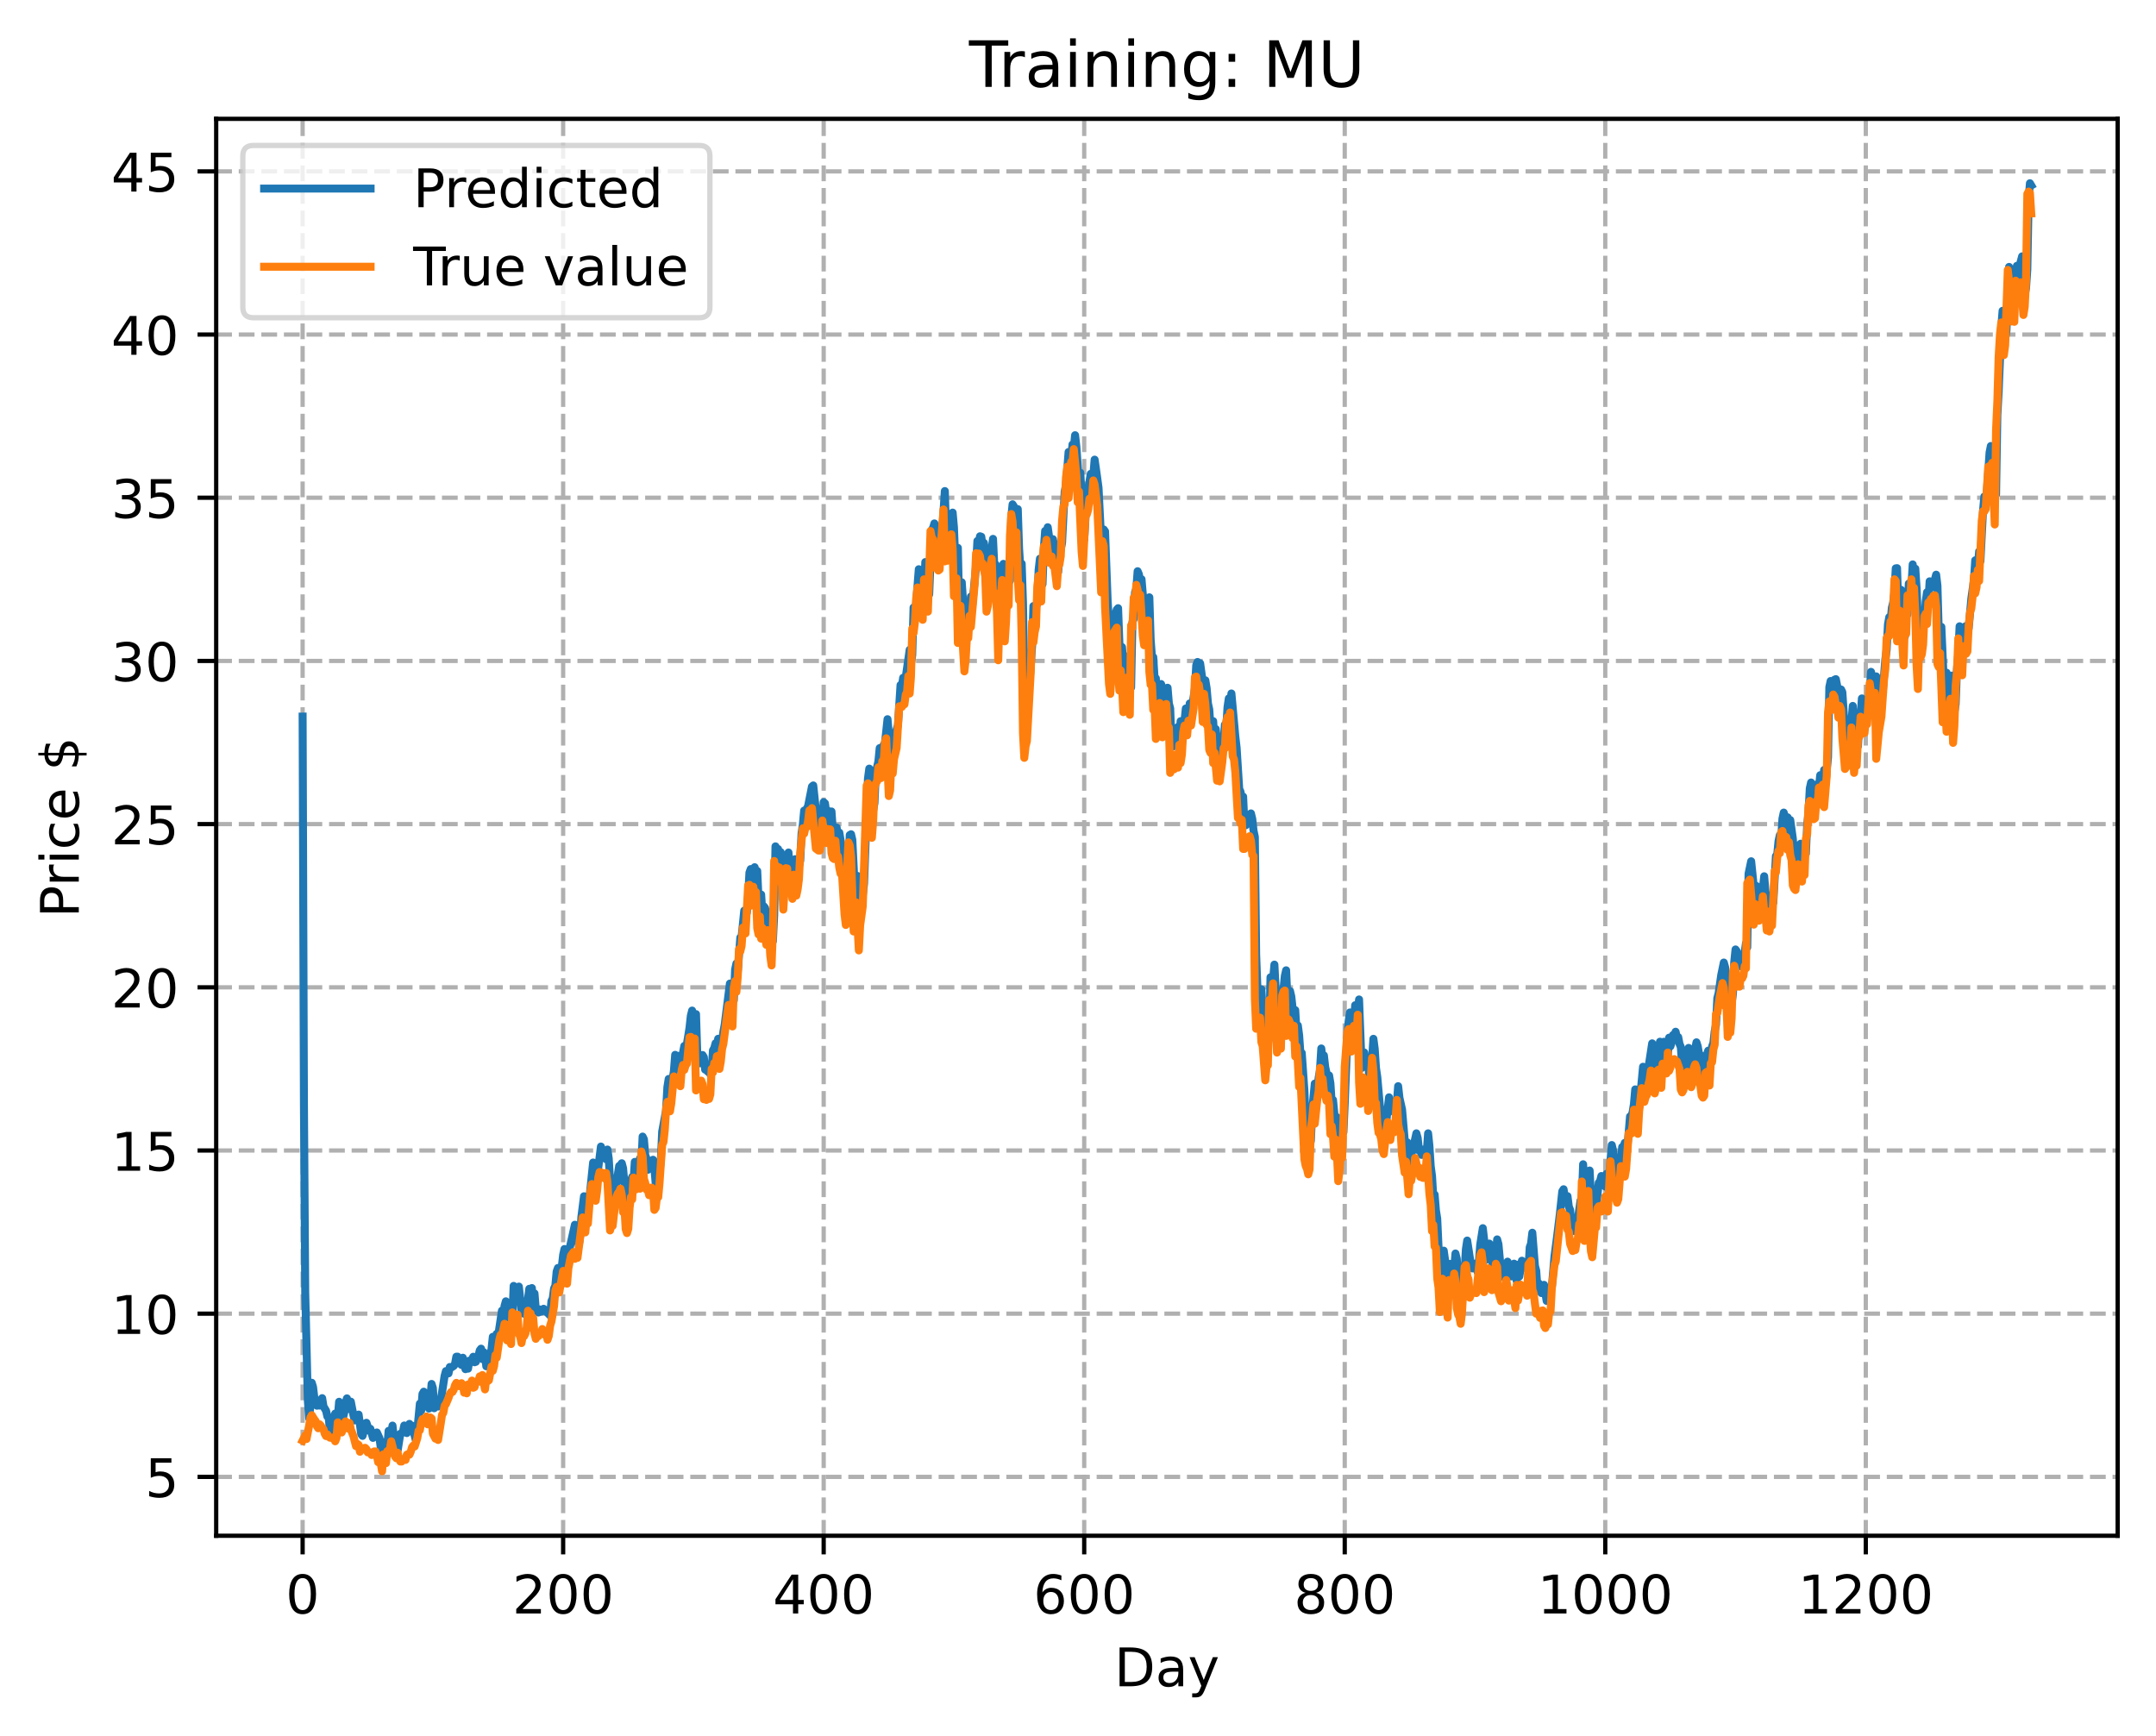 <?xml version="1.0" encoding="utf-8" standalone="no"?>
<!DOCTYPE svg PUBLIC "-//W3C//DTD SVG 1.1//EN"
  "http://www.w3.org/Graphics/SVG/1.1/DTD/svg11.dtd">
<!-- Created with matplotlib (https://matplotlib.org/) -->
<svg height="325.986pt" version="1.1" viewBox="0 0 404.923 325.986" width="404.923pt" xmlns="http://www.w3.org/2000/svg" xmlns:xlink="http://www.w3.org/1999/xlink">
 <defs>
  <style type="text/css">
*{stroke-linecap:butt;stroke-linejoin:round;}
  </style>
 </defs>
 <g id="figure_1">
  <g id="patch_1">
   <path d="M 0 325.986 
L 404.923 325.986 
L 404.923 0 
L 0 0 
z
" style="fill:#ffffff;"/>
  </g>
  <g id="axes_1">
   <g id="patch_2">
    <path d="M 40.603 288.43 
L 397.723 288.43 
L 397.723 22.318 
L 40.603 22.318 
z
" style="fill:#ffffff;"/>
   </g>
   <g id="matplotlib.axis_1">
    <g id="xtick_1">
     <g id="line2d_1">
      <path clip-path="url(#pda047e2557)" d="M 56.836 288.43 
L 56.836 22.318 
" style="fill:none;stroke:#b0b0b0;stroke-dasharray:2.96,1.28;stroke-dashoffset:0;stroke-width:0.8;"/>
     </g>
     <g id="line2d_2">
      <defs>
       <path d="M 0 0 
L 0 3.5 
" id="mf89f708297" style="stroke:#000000;stroke-width:0.8;"/>
      </defs>
      <g>
       <use style="stroke:#000000;stroke-width:0.8;" x="56.836" xlink:href="#mf89f708297" y="288.43"/>
      </g>
     </g>
     <g id="text_1">
      <!-- 0 -->
      <defs>
       <path d="M 31.781 66.406 
Q 24.172 66.406 20.328 58.906 
Q 16.5 51.422 16.5 36.375 
Q 16.5 21.391 20.328 13.891 
Q 24.172 6.391 31.781 6.391 
Q 39.453 6.391 43.281 13.891 
Q 47.125 21.391 47.125 36.375 
Q 47.125 51.422 43.281 58.906 
Q 39.453 66.406 31.781 66.406 
z
M 31.781 74.219 
Q 44.047 74.219 50.516 64.516 
Q 56.984 54.828 56.984 36.375 
Q 56.984 17.969 50.516 8.266 
Q 44.047 -1.422 31.781 -1.422 
Q 19.531 -1.422 13.062 8.266 
Q 6.594 17.969 6.594 36.375 
Q 6.594 54.828 13.062 64.516 
Q 19.531 74.219 31.781 74.219 
z
" id="DejaVuSans-48"/>
      </defs>
      <g transform="translate(53.655 303.029)scale(0.1 -0.1)">
       <use xlink:href="#DejaVuSans-48"/>
      </g>
     </g>
    </g>
    <g id="xtick_2">
     <g id="line2d_3">
      <path clip-path="url(#pda047e2557)" d="M 105.766 288.43 
L 105.766 22.318 
" style="fill:none;stroke:#b0b0b0;stroke-dasharray:2.96,1.28;stroke-dashoffset:0;stroke-width:0.8;"/>
     </g>
     <g id="line2d_4">
      <g>
       <use style="stroke:#000000;stroke-width:0.8;" x="105.766" xlink:href="#mf89f708297" y="288.43"/>
      </g>
     </g>
     <g id="text_2">
      <!-- 200 -->
      <defs>
       <path d="M 19.188 8.297 
L 53.609 8.297 
L 53.609 0 
L 7.328 0 
L 7.328 8.297 
Q 12.938 14.109 22.625 23.891 
Q 32.328 33.688 34.812 36.531 
Q 39.547 41.844 41.422 45.531 
Q 43.312 49.219 43.312 52.781 
Q 43.312 58.594 39.234 62.25 
Q 35.156 65.922 28.609 65.922 
Q 23.969 65.922 18.812 64.312 
Q 13.672 62.703 7.812 59.422 
L 7.812 69.391 
Q 13.766 71.781 18.938 73 
Q 24.125 74.219 28.422 74.219 
Q 39.75 74.219 46.484 68.547 
Q 53.219 62.891 53.219 53.422 
Q 53.219 48.922 51.531 44.891 
Q 49.859 40.875 45.406 35.406 
Q 44.188 33.984 37.641 27.219 
Q 31.109 20.453 19.188 8.297 
z
" id="DejaVuSans-50"/>
      </defs>
      <g transform="translate(96.223 303.029)scale(0.1 -0.1)">
       <use xlink:href="#DejaVuSans-50"/>
       <use x="63.623" xlink:href="#DejaVuSans-48"/>
       <use x="127.246" xlink:href="#DejaVuSans-48"/>
      </g>
     </g>
    </g>
    <g id="xtick_3">
     <g id="line2d_5">
      <path clip-path="url(#pda047e2557)" d="M 154.697 288.43 
L 154.697 22.318 
" style="fill:none;stroke:#b0b0b0;stroke-dasharray:2.96,1.28;stroke-dashoffset:0;stroke-width:0.8;"/>
     </g>
     <g id="line2d_6">
      <g>
       <use style="stroke:#000000;stroke-width:0.8;" x="154.697" xlink:href="#mf89f708297" y="288.43"/>
      </g>
     </g>
     <g id="text_3">
      <!-- 400 -->
      <defs>
       <path d="M 37.797 64.312 
L 12.891 25.391 
L 37.797 25.391 
z
M 35.203 72.906 
L 47.609 72.906 
L 47.609 25.391 
L 58.016 25.391 
L 58.016 17.188 
L 47.609 17.188 
L 47.609 0 
L 37.797 0 
L 37.797 17.188 
L 4.891 17.188 
L 4.891 26.703 
z
" id="DejaVuSans-52"/>
      </defs>
      <g transform="translate(145.153 303.029)scale(0.1 -0.1)">
       <use xlink:href="#DejaVuSans-52"/>
       <use x="63.623" xlink:href="#DejaVuSans-48"/>
       <use x="127.246" xlink:href="#DejaVuSans-48"/>
      </g>
     </g>
    </g>
    <g id="xtick_4">
     <g id="line2d_7">
      <path clip-path="url(#pda047e2557)" d="M 203.628 288.43 
L 203.628 22.318 
" style="fill:none;stroke:#b0b0b0;stroke-dasharray:2.96,1.28;stroke-dashoffset:0;stroke-width:0.8;"/>
     </g>
     <g id="line2d_8">
      <g>
       <use style="stroke:#000000;stroke-width:0.8;" x="203.628" xlink:href="#mf89f708297" y="288.43"/>
      </g>
     </g>
     <g id="text_4">
      <!-- 600 -->
      <defs>
       <path d="M 33.016 40.375 
Q 26.375 40.375 22.484 35.828 
Q 18.609 31.297 18.609 23.391 
Q 18.609 15.531 22.484 10.953 
Q 26.375 6.391 33.016 6.391 
Q 39.656 6.391 43.531 10.953 
Q 47.406 15.531 47.406 23.391 
Q 47.406 31.297 43.531 35.828 
Q 39.656 40.375 33.016 40.375 
z
M 52.594 71.297 
L 52.594 62.312 
Q 48.875 64.062 45.094 64.984 
Q 41.312 65.922 37.594 65.922 
Q 27.828 65.922 22.672 59.328 
Q 17.531 52.734 16.797 39.406 
Q 19.672 43.656 24.016 45.922 
Q 28.375 48.188 33.594 48.188 
Q 44.578 48.188 50.953 41.516 
Q 57.328 34.859 57.328 23.391 
Q 57.328 12.156 50.688 5.359 
Q 44.047 -1.422 33.016 -1.422 
Q 20.359 -1.422 13.672 8.266 
Q 6.984 17.969 6.984 36.375 
Q 6.984 53.656 15.188 63.938 
Q 23.391 74.219 37.203 74.219 
Q 40.922 74.219 44.703 73.484 
Q 48.484 72.75 52.594 71.297 
z
" id="DejaVuSans-54"/>
      </defs>
      <g transform="translate(194.084 303.029)scale(0.1 -0.1)">
       <use xlink:href="#DejaVuSans-54"/>
       <use x="63.623" xlink:href="#DejaVuSans-48"/>
       <use x="127.246" xlink:href="#DejaVuSans-48"/>
      </g>
     </g>
    </g>
    <g id="xtick_5">
     <g id="line2d_9">
      <path clip-path="url(#pda047e2557)" d="M 252.558 288.43 
L 252.558 22.318 
" style="fill:none;stroke:#b0b0b0;stroke-dasharray:2.96,1.28;stroke-dashoffset:0;stroke-width:0.8;"/>
     </g>
     <g id="line2d_10">
      <g>
       <use style="stroke:#000000;stroke-width:0.8;" x="252.558" xlink:href="#mf89f708297" y="288.43"/>
      </g>
     </g>
     <g id="text_5">
      <!-- 800 -->
      <defs>
       <path d="M 31.781 34.625 
Q 24.75 34.625 20.719 30.859 
Q 16.703 27.094 16.703 20.516 
Q 16.703 13.922 20.719 10.156 
Q 24.75 6.391 31.781 6.391 
Q 38.812 6.391 42.859 10.172 
Q 46.922 13.969 46.922 20.516 
Q 46.922 27.094 42.891 30.859 
Q 38.875 34.625 31.781 34.625 
z
M 21.922 38.812 
Q 15.578 40.375 12.031 44.719 
Q 8.5 49.078 8.5 55.328 
Q 8.5 64.062 14.719 69.141 
Q 20.953 74.219 31.781 74.219 
Q 42.672 74.219 48.875 69.141 
Q 55.078 64.062 55.078 55.328 
Q 55.078 49.078 51.531 44.719 
Q 48 40.375 41.703 38.812 
Q 48.828 37.156 52.797 32.312 
Q 56.781 27.484 56.781 20.516 
Q 56.781 9.906 50.312 4.234 
Q 43.844 -1.422 31.781 -1.422 
Q 19.734 -1.422 13.25 4.234 
Q 6.781 9.906 6.781 20.516 
Q 6.781 27.484 10.781 32.312 
Q 14.797 37.156 21.922 38.812 
z
M 18.312 54.391 
Q 18.312 48.734 21.844 45.562 
Q 25.391 42.391 31.781 42.391 
Q 38.141 42.391 41.719 45.562 
Q 45.312 48.734 45.312 54.391 
Q 45.312 60.062 41.719 63.234 
Q 38.141 66.406 31.781 66.406 
Q 25.391 66.406 21.844 63.234 
Q 18.312 60.062 18.312 54.391 
z
" id="DejaVuSans-56"/>
      </defs>
      <g transform="translate(243.015 303.029)scale(0.1 -0.1)">
       <use xlink:href="#DejaVuSans-56"/>
       <use x="63.623" xlink:href="#DejaVuSans-48"/>
       <use x="127.246" xlink:href="#DejaVuSans-48"/>
      </g>
     </g>
    </g>
    <g id="xtick_6">
     <g id="line2d_11">
      <path clip-path="url(#pda047e2557)" d="M 301.489 288.43 
L 301.489 22.318 
" style="fill:none;stroke:#b0b0b0;stroke-dasharray:2.96,1.28;stroke-dashoffset:0;stroke-width:0.8;"/>
     </g>
     <g id="line2d_12">
      <g>
       <use style="stroke:#000000;stroke-width:0.8;" x="301.489" xlink:href="#mf89f708297" y="288.43"/>
      </g>
     </g>
     <g id="text_6">
      <!-- 1000 -->
      <defs>
       <path d="M 12.406 8.297 
L 28.516 8.297 
L 28.516 63.922 
L 10.984 60.406 
L 10.984 69.391 
L 28.422 72.906 
L 38.281 72.906 
L 38.281 8.297 
L 54.391 8.297 
L 54.391 0 
L 12.406 0 
z
" id="DejaVuSans-49"/>
      </defs>
      <g transform="translate(288.764 303.029)scale(0.1 -0.1)">
       <use xlink:href="#DejaVuSans-49"/>
       <use x="63.623" xlink:href="#DejaVuSans-48"/>
       <use x="127.246" xlink:href="#DejaVuSans-48"/>
       <use x="190.869" xlink:href="#DejaVuSans-48"/>
      </g>
     </g>
    </g>
    <g id="xtick_7">
     <g id="line2d_13">
      <path clip-path="url(#pda047e2557)" d="M 350.419 288.43 
L 350.419 22.318 
" style="fill:none;stroke:#b0b0b0;stroke-dasharray:2.96,1.28;stroke-dashoffset:0;stroke-width:0.8;"/>
     </g>
     <g id="line2d_14">
      <g>
       <use style="stroke:#000000;stroke-width:0.8;" x="350.419" xlink:href="#mf89f708297" y="288.43"/>
      </g>
     </g>
     <g id="text_7">
      <!-- 1200 -->
      <g transform="translate(337.694 303.029)scale(0.1 -0.1)">
       <use xlink:href="#DejaVuSans-49"/>
       <use x="63.623" xlink:href="#DejaVuSans-50"/>
       <use x="127.246" xlink:href="#DejaVuSans-48"/>
       <use x="190.869" xlink:href="#DejaVuSans-48"/>
      </g>
     </g>
    </g>
    <g id="text_8">
     <!-- Day -->
     <defs>
      <path d="M 19.672 64.797 
L 19.672 8.109 
L 31.594 8.109 
Q 46.688 8.109 53.688 14.938 
Q 60.688 21.781 60.688 36.531 
Q 60.688 51.172 53.688 57.984 
Q 46.688 64.797 31.594 64.797 
z
M 9.812 72.906 
L 30.078 72.906 
Q 51.266 72.906 61.172 64.094 
Q 71.094 55.281 71.094 36.531 
Q 71.094 17.672 61.125 8.828 
Q 51.172 0 30.078 0 
L 9.812 0 
z
" id="DejaVuSans-68"/>
      <path d="M 34.281 27.484 
Q 23.391 27.484 19.188 25 
Q 14.984 22.516 14.984 16.5 
Q 14.984 11.719 18.141 8.906 
Q 21.297 6.109 26.703 6.109 
Q 34.188 6.109 38.703 11.406 
Q 43.219 16.703 43.219 25.484 
L 43.219 27.484 
z
M 52.203 31.203 
L 52.203 0 
L 43.219 0 
L 43.219 8.297 
Q 40.141 3.328 35.547 0.953 
Q 30.953 -1.422 24.312 -1.422 
Q 15.922 -1.422 10.953 3.297 
Q 6 8.016 6 15.922 
Q 6 25.141 12.172 29.828 
Q 18.359 34.516 30.609 34.516 
L 43.219 34.516 
L 43.219 35.406 
Q 43.219 41.609 39.141 45 
Q 35.062 48.391 27.688 48.391 
Q 23 48.391 18.547 47.266 
Q 14.109 46.141 10.016 43.891 
L 10.016 52.203 
Q 14.938 54.109 19.578 55.047 
Q 24.219 56 28.609 56 
Q 40.484 56 46.344 49.844 
Q 52.203 43.703 52.203 31.203 
z
" id="DejaVuSans-97"/>
      <path d="M 32.172 -5.078 
Q 28.375 -14.844 24.75 -17.812 
Q 21.141 -20.797 15.094 -20.797 
L 7.906 -20.797 
L 7.906 -13.281 
L 13.188 -13.281 
Q 16.891 -13.281 18.938 -11.516 
Q 21 -9.766 23.484 -3.219 
L 25.094 0.875 
L 2.984 54.688 
L 12.5 54.688 
L 29.594 11.922 
L 46.688 54.688 
L 56.203 54.688 
z
" id="DejaVuSans-121"/>
     </defs>
     <g transform="translate(209.29 316.707)scale(0.1 -0.1)">
      <use xlink:href="#DejaVuSans-68"/>
      <use x="77.002" xlink:href="#DejaVuSans-97"/>
      <use x="138.281" xlink:href="#DejaVuSans-121"/>
     </g>
    </g>
   </g>
   <g id="matplotlib.axis_2">
    <g id="ytick_1">
     <g id="line2d_15">
      <path clip-path="url(#pda047e2557)" d="M 40.603 277.376 
L 397.723 277.376 
" style="fill:none;stroke:#b0b0b0;stroke-dasharray:2.96,1.28;stroke-dashoffset:0;stroke-width:0.8;"/>
     </g>
     <g id="line2d_16">
      <defs>
       <path d="M 0 0 
L -3.5 0 
" id="ma58c73ee0f" style="stroke:#000000;stroke-width:0.8;"/>
      </defs>
      <g>
       <use style="stroke:#000000;stroke-width:0.8;" x="40.603" xlink:href="#ma58c73ee0f" y="277.376"/>
      </g>
     </g>
     <g id="text_9">
      <!-- 5 -->
      <defs>
       <path d="M 10.797 72.906 
L 49.516 72.906 
L 49.516 64.594 
L 19.828 64.594 
L 19.828 46.734 
Q 21.969 47.469 24.109 47.828 
Q 26.266 48.188 28.422 48.188 
Q 40.625 48.188 47.75 41.5 
Q 54.891 34.812 54.891 23.391 
Q 54.891 11.625 47.562 5.094 
Q 40.234 -1.422 26.906 -1.422 
Q 22.312 -1.422 17.547 -0.641 
Q 12.797 0.141 7.719 1.703 
L 7.719 11.625 
Q 12.109 9.234 16.797 8.062 
Q 21.484 6.891 26.703 6.891 
Q 35.156 6.891 40.078 11.328 
Q 45.016 15.766 45.016 23.391 
Q 45.016 31 40.078 35.438 
Q 35.156 39.891 26.703 39.891 
Q 22.75 39.891 18.812 39.016 
Q 14.891 38.141 10.797 36.281 
z
" id="DejaVuSans-53"/>
      </defs>
      <g transform="translate(27.241 281.175)scale(0.1 -0.1)">
       <use xlink:href="#DejaVuSans-53"/>
      </g>
     </g>
    </g>
    <g id="ytick_2">
     <g id="line2d_17">
      <path clip-path="url(#pda047e2557)" d="M 40.603 246.727 
L 397.723 246.727 
" style="fill:none;stroke:#b0b0b0;stroke-dasharray:2.96,1.28;stroke-dashoffset:0;stroke-width:0.8;"/>
     </g>
     <g id="line2d_18">
      <g>
       <use style="stroke:#000000;stroke-width:0.8;" x="40.603" xlink:href="#ma58c73ee0f" y="246.727"/>
      </g>
     </g>
     <g id="text_10">
      <!-- 10 -->
      <g transform="translate(20.878 250.526)scale(0.1 -0.1)">
       <use xlink:href="#DejaVuSans-49"/>
       <use x="63.623" xlink:href="#DejaVuSans-48"/>
      </g>
     </g>
    </g>
    <g id="ytick_3">
     <g id="line2d_19">
      <path clip-path="url(#pda047e2557)" d="M 40.603 216.078 
L 397.723 216.078 
" style="fill:none;stroke:#b0b0b0;stroke-dasharray:2.96,1.28;stroke-dashoffset:0;stroke-width:0.8;"/>
     </g>
     <g id="line2d_20">
      <g>
       <use style="stroke:#000000;stroke-width:0.8;" x="40.603" xlink:href="#ma58c73ee0f" y="216.078"/>
      </g>
     </g>
     <g id="text_11">
      <!-- 15 -->
      <g transform="translate(20.878 219.877)scale(0.1 -0.1)">
       <use xlink:href="#DejaVuSans-49"/>
       <use x="63.623" xlink:href="#DejaVuSans-53"/>
      </g>
     </g>
    </g>
    <g id="ytick_4">
     <g id="line2d_21">
      <path clip-path="url(#pda047e2557)" d="M 40.603 185.429 
L 397.723 185.429 
" style="fill:none;stroke:#b0b0b0;stroke-dasharray:2.96,1.28;stroke-dashoffset:0;stroke-width:0.8;"/>
     </g>
     <g id="line2d_22">
      <g>
       <use style="stroke:#000000;stroke-width:0.8;" x="40.603" xlink:href="#ma58c73ee0f" y="185.429"/>
      </g>
     </g>
     <g id="text_12">
      <!-- 20 -->
      <g transform="translate(20.878 189.228)scale(0.1 -0.1)">
       <use xlink:href="#DejaVuSans-50"/>
       <use x="63.623" xlink:href="#DejaVuSans-48"/>
      </g>
     </g>
    </g>
    <g id="ytick_5">
     <g id="line2d_23">
      <path clip-path="url(#pda047e2557)" d="M 40.603 154.78 
L 397.723 154.78 
" style="fill:none;stroke:#b0b0b0;stroke-dasharray:2.96,1.28;stroke-dashoffset:0;stroke-width:0.8;"/>
     </g>
     <g id="line2d_24">
      <g>
       <use style="stroke:#000000;stroke-width:0.8;" x="40.603" xlink:href="#ma58c73ee0f" y="154.78"/>
      </g>
     </g>
     <g id="text_13">
      <!-- 25 -->
      <g transform="translate(20.878 158.579)scale(0.1 -0.1)">
       <use xlink:href="#DejaVuSans-50"/>
       <use x="63.623" xlink:href="#DejaVuSans-53"/>
      </g>
     </g>
    </g>
    <g id="ytick_6">
     <g id="line2d_25">
      <path clip-path="url(#pda047e2557)" d="M 40.603 124.131 
L 397.723 124.131 
" style="fill:none;stroke:#b0b0b0;stroke-dasharray:2.96,1.28;stroke-dashoffset:0;stroke-width:0.8;"/>
     </g>
     <g id="line2d_26">
      <g>
       <use style="stroke:#000000;stroke-width:0.8;" x="40.603" xlink:href="#ma58c73ee0f" y="124.131"/>
      </g>
     </g>
     <g id="text_14">
      <!-- 30 -->
      <defs>
       <path d="M 40.578 39.312 
Q 47.656 37.797 51.625 33 
Q 55.609 28.219 55.609 21.188 
Q 55.609 10.406 48.188 4.484 
Q 40.766 -1.422 27.094 -1.422 
Q 22.516 -1.422 17.656 -0.516 
Q 12.797 0.391 7.625 2.203 
L 7.625 11.719 
Q 11.719 9.328 16.594 8.109 
Q 21.484 6.891 26.812 6.891 
Q 36.078 6.891 40.938 10.547 
Q 45.797 14.203 45.797 21.188 
Q 45.797 27.641 41.281 31.266 
Q 36.766 34.906 28.719 34.906 
L 20.219 34.906 
L 20.219 43.016 
L 29.109 43.016 
Q 36.375 43.016 40.234 45.922 
Q 44.094 48.828 44.094 54.297 
Q 44.094 59.906 40.109 62.906 
Q 36.141 65.922 28.719 65.922 
Q 24.656 65.922 20.016 65.031 
Q 15.375 64.156 9.812 62.312 
L 9.812 71.094 
Q 15.438 72.656 20.344 73.438 
Q 25.25 74.219 29.594 74.219 
Q 40.828 74.219 47.359 69.109 
Q 53.906 64.016 53.906 55.328 
Q 53.906 49.266 50.438 45.094 
Q 46.969 40.922 40.578 39.312 
z
" id="DejaVuSans-51"/>
      </defs>
      <g transform="translate(20.878 127.93)scale(0.1 -0.1)">
       <use xlink:href="#DejaVuSans-51"/>
       <use x="63.623" xlink:href="#DejaVuSans-48"/>
      </g>
     </g>
    </g>
    <g id="ytick_7">
     <g id="line2d_27">
      <path clip-path="url(#pda047e2557)" d="M 40.603 93.482 
L 397.723 93.482 
" style="fill:none;stroke:#b0b0b0;stroke-dasharray:2.96,1.28;stroke-dashoffset:0;stroke-width:0.8;"/>
     </g>
     <g id="line2d_28">
      <g>
       <use style="stroke:#000000;stroke-width:0.8;" x="40.603" xlink:href="#ma58c73ee0f" y="93.482"/>
      </g>
     </g>
     <g id="text_15">
      <!-- 35 -->
      <g transform="translate(20.878 97.281)scale(0.1 -0.1)">
       <use xlink:href="#DejaVuSans-51"/>
       <use x="63.623" xlink:href="#DejaVuSans-53"/>
      </g>
     </g>
    </g>
    <g id="ytick_8">
     <g id="line2d_29">
      <path clip-path="url(#pda047e2557)" d="M 40.603 62.833 
L 397.723 62.833 
" style="fill:none;stroke:#b0b0b0;stroke-dasharray:2.96,1.28;stroke-dashoffset:0;stroke-width:0.8;"/>
     </g>
     <g id="line2d_30">
      <g>
       <use style="stroke:#000000;stroke-width:0.8;" x="40.603" xlink:href="#ma58c73ee0f" y="62.833"/>
      </g>
     </g>
     <g id="text_16">
      <!-- 40 -->
      <g transform="translate(20.878 66.632)scale(0.1 -0.1)">
       <use xlink:href="#DejaVuSans-52"/>
       <use x="63.623" xlink:href="#DejaVuSans-48"/>
      </g>
     </g>
    </g>
    <g id="ytick_9">
     <g id="line2d_31">
      <path clip-path="url(#pda047e2557)" d="M 40.603 32.184 
L 397.723 32.184 
" style="fill:none;stroke:#b0b0b0;stroke-dasharray:2.96,1.28;stroke-dashoffset:0;stroke-width:0.8;"/>
     </g>
     <g id="line2d_32">
      <g>
       <use style="stroke:#000000;stroke-width:0.8;" x="40.603" xlink:href="#ma58c73ee0f" y="32.184"/>
      </g>
     </g>
     <g id="text_17">
      <!-- 45 -->
      <g transform="translate(20.878 35.983)scale(0.1 -0.1)">
       <use xlink:href="#DejaVuSans-52"/>
       <use x="63.623" xlink:href="#DejaVuSans-53"/>
      </g>
     </g>
    </g>
    <g id="text_18">
     <!-- Price $ -->
     <defs>
      <path d="M 19.672 64.797 
L 19.672 37.406 
L 32.078 37.406 
Q 38.969 37.406 42.719 40.969 
Q 46.484 44.531 46.484 51.125 
Q 46.484 57.672 42.719 61.234 
Q 38.969 64.797 32.078 64.797 
z
M 9.812 72.906 
L 32.078 72.906 
Q 44.344 72.906 50.609 67.359 
Q 56.891 61.812 56.891 51.125 
Q 56.891 40.328 50.609 34.812 
Q 44.344 29.297 32.078 29.297 
L 19.672 29.297 
L 19.672 0 
L 9.812 0 
z
" id="DejaVuSans-80"/>
      <path d="M 41.109 46.297 
Q 39.594 47.172 37.812 47.578 
Q 36.031 48 33.891 48 
Q 26.266 48 22.188 43.047 
Q 18.109 38.094 18.109 28.812 
L 18.109 0 
L 9.078 0 
L 9.078 54.688 
L 18.109 54.688 
L 18.109 46.188 
Q 20.953 51.172 25.484 53.578 
Q 30.031 56 36.531 56 
Q 37.453 56 38.578 55.875 
Q 39.703 55.766 41.062 55.516 
z
" id="DejaVuSans-114"/>
      <path d="M 9.422 54.688 
L 18.406 54.688 
L 18.406 0 
L 9.422 0 
z
M 9.422 75.984 
L 18.406 75.984 
L 18.406 64.594 
L 9.422 64.594 
z
" id="DejaVuSans-105"/>
      <path d="M 48.781 52.594 
L 48.781 44.188 
Q 44.969 46.297 41.141 47.344 
Q 37.312 48.391 33.406 48.391 
Q 24.656 48.391 19.812 42.844 
Q 14.984 37.312 14.984 27.297 
Q 14.984 17.281 19.812 11.734 
Q 24.656 6.203 33.406 6.203 
Q 37.312 6.203 41.141 7.25 
Q 44.969 8.297 48.781 10.406 
L 48.781 2.094 
Q 45.016 0.344 40.984 -0.531 
Q 36.969 -1.422 32.422 -1.422 
Q 20.062 -1.422 12.781 6.344 
Q 5.516 14.109 5.516 27.297 
Q 5.516 40.672 12.859 48.328 
Q 20.219 56 33.016 56 
Q 37.156 56 41.109 55.141 
Q 45.062 54.297 48.781 52.594 
z
" id="DejaVuSans-99"/>
      <path d="M 56.203 29.594 
L 56.203 25.203 
L 14.891 25.203 
Q 15.484 15.922 20.484 11.062 
Q 25.484 6.203 34.422 6.203 
Q 39.594 6.203 44.453 7.469 
Q 49.312 8.734 54.109 11.281 
L 54.109 2.781 
Q 49.266 0.734 44.188 -0.344 
Q 39.109 -1.422 33.891 -1.422 
Q 20.797 -1.422 13.156 6.188 
Q 5.516 13.812 5.516 26.812 
Q 5.516 40.234 12.766 48.109 
Q 20.016 56 32.328 56 
Q 43.359 56 49.781 48.891 
Q 56.203 41.797 56.203 29.594 
z
M 47.219 32.234 
Q 47.125 39.594 43.094 43.984 
Q 39.062 48.391 32.422 48.391 
Q 24.906 48.391 20.391 44.141 
Q 15.875 39.891 15.188 32.172 
z
" id="DejaVuSans-101"/>
      <path id="DejaVuSans-32"/>
      <path d="M 33.797 -14.703 
L 28.906 -14.703 
L 28.859 0 
Q 23.734 0.094 18.609 1.188 
Q 13.484 2.297 8.297 4.5 
L 8.297 13.281 
Q 13.281 10.156 18.375 8.562 
Q 23.484 6.984 28.906 6.938 
L 28.906 29.203 
Q 18.109 30.953 13.203 35.156 
Q 8.297 39.359 8.297 46.688 
Q 8.297 54.641 13.625 59.219 
Q 18.953 63.812 28.906 64.5 
L 28.906 75.984 
L 33.797 75.984 
L 33.797 64.656 
Q 38.328 64.453 42.578 63.688 
Q 46.828 62.938 50.875 61.625 
L 50.875 53.078 
Q 46.828 55.125 42.547 56.25 
Q 38.281 57.375 33.797 57.562 
L 33.797 36.719 
Q 44.875 35.016 50.094 30.609 
Q 55.328 26.219 55.328 18.609 
Q 55.328 10.359 49.781 5.594 
Q 44.234 0.828 33.797 0.094 
z
M 28.906 37.594 
L 28.906 57.625 
Q 23.25 56.984 20.266 54.391 
Q 17.281 51.812 17.281 47.516 
Q 17.281 43.312 20.031 40.969 
Q 22.797 38.625 28.906 37.594 
z
M 33.797 28.219 
L 33.797 7.078 
Q 39.984 7.906 43.141 10.594 
Q 46.297 13.281 46.297 17.672 
Q 46.297 21.969 43.281 24.5 
Q 40.281 27.047 33.797 28.219 
z
" id="DejaVuSans-36"/>
     </defs>
     <g transform="translate(14.798 172.342)rotate(-90)scale(0.1 -0.1)">
      <use xlink:href="#DejaVuSans-80"/>
      <use x="58.553" xlink:href="#DejaVuSans-114"/>
      <use x="99.666" xlink:href="#DejaVuSans-105"/>
      <use x="127.449" xlink:href="#DejaVuSans-99"/>
      <use x="182.43" xlink:href="#DejaVuSans-101"/>
      <use x="243.953" xlink:href="#DejaVuSans-32"/>
      <use x="275.74" xlink:href="#DejaVuSans-36"/>
     </g>
    </g>
   </g>
   <g id="line2d_33">
    <path clip-path="url(#pda047e2557)" d="M 56.836 134.585 
L 57.081 207.055 
L 57.325 242.733 
L 57.814 262.986 
L 58.059 266.367 
L 58.304 263.843 
L 58.548 259.696 
L 58.793 260.5 
L 59.038 262.523 
L 59.527 264.013 
L 59.772 263.153 
L 60.016 263.987 
L 60.261 262.935 
L 60.506 262.591 
L 60.75 264.138 
L 61.24 264.966 
L 61.484 266.033 
L 61.729 266.157 
L 61.974 268.77 
L 62.218 268.222 
L 62.463 266.577 
L 62.708 266.313 
L 62.952 265.487 
L 63.197 267.019 
L 63.441 266.229 
L 63.686 263.27 
L 63.931 265.305 
L 64.175 265.562 
L 64.42 266.246 
L 64.665 265.253 
L 64.909 263.439 
L 65.154 262.632 
L 65.643 264.634 
L 65.888 263.248 
L 66.377 265.792 
L 66.622 266.774 
L 66.867 266.672 
L 67.111 265.983 
L 67.356 265.68 
L 67.845 269.365 
L 68.09 269.676 
L 68.335 268.811 
L 68.579 267.355 
L 68.824 267.218 
L 69.313 268.697 
L 69.558 268.344 
L 70.047 270.054 
L 70.292 269.66 
L 70.536 269.742 
L 70.781 269.041 
L 71.27 270.102 
L 71.515 271.883 
L 71.76 272.305 
L 72.249 270.843 
L 72.494 273.707 
L 72.738 271.957 
L 72.983 268.73 
L 73.228 269.59 
L 73.472 269.219 
L 73.717 267.744 
L 73.962 270.054 
L 74.206 270.957 
L 74.451 271.344 
L 74.696 272.341 
L 75.185 269.279 
L 75.429 269.208 
L 75.674 268.921 
L 75.919 267.727 
L 76.163 267.997 
L 76.408 269.148 
L 76.897 267.422 
L 77.142 268.465 
L 77.387 267.759 
L 78.121 270.592 
L 78.365 268.74 
L 78.855 263.617 
L 79.099 264.94 
L 79.344 261.803 
L 79.589 261.377 
L 80.323 263.157 
L 80.567 264.547 
L 80.812 262.841 
L 81.056 259.923 
L 81.301 260.698 
L 81.546 264.484 
L 81.79 263.41 
L 82.035 263.32 
L 82.28 264.165 
L 82.524 263.94 
L 82.769 263.148 
L 83.503 258.397 
L 83.748 257.509 
L 83.992 257.847 
L 84.237 257.939 
L 84.482 256.74 
L 84.726 256.86 
L 85.216 256.537 
L 85.46 256.148 
L 85.705 254.807 
L 85.95 254.8 
L 86.194 256.07 
L 86.439 255.998 
L 86.684 256.355 
L 86.928 255 
L 87.417 257.148 
L 87.662 256.55 
L 87.907 257.052 
L 88.151 255.55 
L 88.396 255.627 
L 88.641 255.364 
L 88.885 254.815 
L 89.13 255.851 
L 89.375 255.761 
L 89.619 254.901 
L 89.864 254.603 
L 90.109 253.611 
L 90.353 253.297 
L 90.598 255.253 
L 90.843 253.955 
L 91.087 254.503 
L 91.332 256.612 
L 91.577 254.908 
L 91.821 254.88 
L 92.066 254.491 
L 92.311 253.394 
L 92.555 251.07 
L 92.8 253.011 
L 93.044 252.192 
L 93.289 250.505 
L 93.534 251.076 
L 94.268 246.16 
L 94.512 247.368 
L 94.757 245.271 
L 95.002 244.403 
L 95.246 245.421 
L 95.491 247.466 
L 95.736 247.182 
L 95.98 246.045 
L 96.225 247.488 
L 96.47 241.511 
L 96.714 243.598 
L 96.959 242.78 
L 97.204 242.962 
L 97.448 241.635 
L 97.938 246.161 
L 98.182 246.114 
L 98.427 246.748 
L 98.672 246.527 
L 98.916 245.95 
L 99.405 242.057 
L 99.65 242.544 
L 99.895 241.915 
L 100.139 245.425 
L 100.384 242.92 
L 100.629 245.886 
L 101.118 246.507 
L 101.363 245.932 
L 101.607 246.342 
L 101.852 246.247 
L 102.097 245.806 
L 103.32 247.074 
L 103.565 244.352 
L 103.809 243.868 
L 104.054 242.001 
L 104.299 241.506 
L 104.543 238.82 
L 104.788 238.137 
L 105.032 238.336 
L 105.277 239.115 
L 105.522 237.826 
L 105.766 235.68 
L 106.011 234.583 
L 106.256 234.983 
L 106.5 234.664 
L 106.745 235.517 
L 107.968 230.027 
L 108.213 231.142 
L 108.458 231.496 
L 108.702 233.927 
L 108.947 232.314 
L 109.192 228.54 
L 109.681 224.675 
L 109.926 225.216 
L 110.17 226.532 
L 110.415 224.915 
L 110.66 225.438 
L 111.393 218.338 
L 111.638 221.076 
L 111.883 218.839 
L 112.127 221.226 
L 112.861 215.338 
L 113.106 216.624 
L 113.351 216.353 
L 113.595 216.659 
L 113.84 217.727 
L 114.085 215.901 
L 114.329 217.599 
L 114.819 225.721 
L 115.063 224.238 
L 115.308 225.381 
L 116.287 218.983 
L 116.531 218.857 
L 116.776 218.473 
L 117.02 219.399 
L 117.265 222.182 
L 117.51 221.608 
L 117.754 225.45 
L 117.999 226.421 
L 118.244 226.203 
L 118.733 221.039 
L 118.978 221.838 
L 119.222 218.218 
L 119.467 218.482 
L 119.712 219.781 
L 120.201 217.557 
L 120.446 218.806 
L 120.69 213.465 
L 120.935 213.965 
L 121.18 216.915 
L 121.424 217.596 
L 121.669 219.699 
L 121.914 219.446 
L 122.158 218.703 
L 122.403 218.476 
L 122.648 217.816 
L 122.892 219.217 
L 123.137 222.169 
L 123.381 222.302 
L 123.626 220.87 
L 123.871 220.112 
L 124.115 217.935 
L 124.36 212.546 
L 125.094 208.569 
L 125.339 204.192 
L 125.583 202.639 
L 125.828 204.047 
L 126.073 204.208 
L 126.562 201.192 
L 126.807 198.112 
L 127.051 199.23 
L 127.296 198.301 
L 127.541 199.371 
L 127.785 199.688 
L 128.03 200.473 
L 128.275 197.696 
L 128.519 196.444 
L 128.764 197.578 
L 129.498 193.041 
L 129.742 190.793 
L 129.987 189.799 
L 130.232 192.816 
L 130.476 191.919 
L 130.721 190.464 
L 130.966 198.284 
L 131.21 197.965 
L 131.455 199.695 
L 131.944 198.147 
L 132.189 198.553 
L 132.434 200.89 
L 132.678 200.482 
L 132.923 201.255 
L 133.168 200.642 
L 133.412 201.791 
L 133.657 201.077 
L 133.902 197.269 
L 134.146 196.847 
L 134.391 195.936 
L 134.636 196.537 
L 134.88 195.094 
L 135.369 197.286 
L 135.859 193.766 
L 136.103 192.471 
L 137.082 184.725 
L 137.327 185.066 
L 137.816 187.887 
L 138.061 182.086 
L 138.305 180.962 
L 138.55 182.65 
L 139.039 176.092 
L 139.284 175.966 
L 139.773 171.036 
L 140.263 171.411 
L 140.507 168.538 
L 140.752 163.87 
L 140.996 163.221 
L 141.241 166.039 
L 141.486 164.933 
L 141.73 162.874 
L 141.975 164.024 
L 142.22 163.575 
L 142.464 168.959 
L 142.709 171.122 
L 142.954 168.008 
L 143.198 171.759 
L 143.443 170.208 
L 143.688 170.516 
L 144.177 173.584 
L 144.422 171.353 
L 144.666 172.2 
L 145.156 176.763 
L 145.4 171.853 
L 145.645 158.958 
L 145.89 161.594 
L 146.134 159.456 
L 146.379 161.079 
L 146.624 160.045 
L 147.113 162.532 
L 147.357 165.577 
L 147.847 160.778 
L 148.091 160.114 
L 148.336 164.044 
L 148.581 164.025 
L 148.825 163.366 
L 149.07 165.137 
L 149.315 161.371 
L 149.559 163.473 
L 149.804 163.881 
L 150.293 161.622 
L 150.538 156.572 
L 150.783 154.866 
L 151.027 152.239 
L 151.272 153.046 
L 151.517 151.858 
L 151.761 151.441 
L 152.495 147.727 
L 152.74 147.518 
L 153.474 154.456 
L 153.963 155.906 
L 154.208 155.603 
L 154.452 154.172 
L 154.697 150.654 
L 154.942 150.88 
L 155.431 154.59 
L 155.676 152.343 
L 155.92 153.206 
L 156.165 152.406 
L 156.41 155.848 
L 156.899 157.805 
L 157.144 155.432 
L 157.388 157.89 
L 157.633 156.363 
L 158.122 159.337 
L 158.367 159.346 
L 159.101 168.205 
L 159.59 156.829 
L 159.835 156.682 
L 160.079 157.733 
L 160.569 167.571 
L 160.813 166.612 
L 161.058 164.518 
L 161.547 172.124 
L 161.792 169.213 
L 162.037 168.172 
L 162.281 165.937 
L 163.015 146.204 
L 163.26 144.357 
L 163.505 144.75 
L 163.994 152.209 
L 164.239 150.78 
L 164.483 145.16 
L 164.972 142.979 
L 165.217 140.497 
L 165.462 140.878 
L 165.706 142.885 
L 165.951 139.933 
L 166.196 139.688 
L 166.685 135.074 
L 166.93 137.749 
L 167.174 143.337 
L 167.419 143.261 
L 167.664 138.513 
L 167.908 140.744 
L 168.153 137.823 
L 168.642 136.225 
L 169.132 128.653 
L 169.376 128.988 
L 169.621 127.297 
L 170.11 127.198 
L 170.844 122.044 
L 171.089 124.717 
L 171.333 122.991 
L 171.578 114.1 
L 171.823 115.317 
L 172.067 113.345 
L 172.557 106.909 
L 172.801 107.747 
L 173.046 108.997 
L 173.291 109.119 
L 173.535 111.661 
L 173.78 105.565 
L 174.025 106.434 
L 174.514 111.624 
L 175.003 99.534 
L 175.248 99.114 
L 175.493 98.304 
L 175.737 102.064 
L 175.982 101.317 
L 176.471 105.469 
L 176.716 103.647 
L 177.45 92.227 
L 177.694 100.012 
L 177.939 99.489 
L 178.184 101.733 
L 178.428 98.561 
L 178.673 97.996 
L 178.918 96.273 
L 179.162 99.032 
L 179.407 105.313 
L 179.652 104.901 
L 179.896 102.89 
L 180.141 113.794 
L 180.63 109.363 
L 181.364 120.211 
L 181.609 118.591 
L 181.854 115.244 
L 182.098 115.821 
L 182.343 112.05 
L 182.588 113.877 
L 183.321 106.252 
L 183.566 101.593 
L 183.811 102.054 
L 184.055 100.72 
L 184.3 100.8 
L 184.545 102.576 
L 184.789 101.961 
L 185.034 103.651 
L 185.279 104.12 
L 185.523 109.644 
L 185.768 109.429 
L 186.013 106.991 
L 186.257 103.07 
L 186.502 101.208 
L 186.747 106.424 
L 186.991 106.016 
L 187.236 107.761 
L 187.481 110.379 
L 187.725 117.53 
L 188.215 109.316 
L 188.459 105.901 
L 188.704 109.307 
L 188.948 114.506 
L 189.193 112.504 
L 189.438 106.762 
L 189.682 109.067 
L 189.927 97.233 
L 190.172 94.718 
L 190.416 95.108 
L 190.661 98.503 
L 190.906 96.409 
L 191.15 95.62 
L 191.395 102.989 
L 191.64 106.805 
L 191.884 105.862 
L 192.129 113.234 
L 192.374 127.84 
L 192.618 132.693 
L 192.863 131.579 
L 193.108 131.793 
L 193.842 121.26 
L 194.086 113.828 
L 194.331 115.86 
L 194.575 113.91 
L 194.82 113.351 
L 195.065 107.038 
L 195.309 104.925 
L 195.554 106.752 
L 195.799 109.699 
L 196.043 103.048 
L 196.288 99.705 
L 196.533 100.927 
L 196.777 99.021 
L 197.267 102.511 
L 197.511 102.185 
L 197.756 101.263 
L 198.001 103.272 
L 198.245 102.17 
L 198.735 107.427 
L 198.979 104.511 
L 199.469 101.932 
L 199.958 92.311 
L 200.203 91.229 
L 200.692 84.886 
L 200.936 88.884 
L 201.426 83.478 
L 201.67 84.139 
L 201.915 81.74 
L 202.16 83.904 
L 202.649 90.99 
L 202.894 88.78 
L 203.383 97.73 
L 203.628 101.303 
L 204.117 92.815 
L 204.362 91.974 
L 204.851 88.999 
L 205.096 90.052 
L 205.34 89.326 
L 205.585 86.328 
L 206.074 89.791 
L 206.319 91.63 
L 207.053 106.347 
L 207.297 99.449 
L 207.542 99.793 
L 208.031 112.896 
L 208.765 124.668 
L 209.499 115.338 
L 209.744 114.497 
L 209.989 114.225 
L 210.233 120.697 
L 210.478 123.688 
L 210.723 121.52 
L 211.212 127.963 
L 211.457 126.347 
L 211.701 125.703 
L 211.946 123.217 
L 212.435 129.113 
L 212.68 116.826 
L 212.924 116.239 
L 213.169 111.255 
L 213.414 110.601 
L 213.658 107.284 
L 213.903 107.861 
L 214.148 109.503 
L 214.392 108.783 
L 214.637 111.668 
L 214.882 116.715 
L 215.126 118.169 
L 215.616 115.888 
L 215.86 112.183 
L 216.105 120.107 
L 216.35 123.33 
L 216.594 123.407 
L 216.839 127.332 
L 217.084 127.391 
L 217.328 133.298 
L 217.573 131.326 
L 217.818 131.449 
L 218.062 128.468 
L 218.307 129.169 
L 218.551 133.722 
L 218.796 131.321 
L 219.041 132.611 
L 219.285 129.167 
L 219.53 132.123 
L 219.775 133.039 
L 220.019 139.609 
L 220.264 140.225 
L 220.753 139.242 
L 220.998 137.437 
L 221.243 136.516 
L 221.487 138.35 
L 221.732 135.451 
L 221.977 138.614 
L 222.221 137.654 
L 222.711 133.062 
L 222.955 133.486 
L 223.2 134.807 
L 223.445 132.113 
L 223.689 133.054 
L 223.934 132.459 
L 224.423 129.305 
L 224.668 124.943 
L 224.912 124.327 
L 225.157 125.684 
L 225.402 124.585 
L 225.891 128.101 
L 226.136 131.681 
L 226.38 127.773 
L 226.625 129.288 
L 226.87 132.12 
L 227.114 133.219 
L 227.359 136.865 
L 227.604 138.034 
L 227.848 135.441 
L 228.093 139.253 
L 228.338 136.925 
L 228.827 141.841 
L 229.072 140.538 
L 229.316 142.486 
L 229.806 139.259 
L 230.05 136.112 
L 230.295 136.763 
L 230.539 132.853 
L 230.784 131.168 
L 231.029 132.617 
L 231.273 130.242 
L 232.007 138.289 
L 232.252 140.433 
L 232.741 148.176 
L 232.986 148.709 
L 233.231 150.196 
L 233.475 149.619 
L 233.72 154.934 
L 233.965 154.998 
L 234.209 153.524 
L 234.454 153.914 
L 234.943 152.769 
L 235.188 153.782 
L 235.433 156.036 
L 235.677 157.194 
L 235.922 179.336 
L 236.167 185.857 
L 236.411 185.883 
L 236.656 187.396 
L 236.9 185.801 
L 237.145 190.092 
L 237.39 191.711 
L 237.879 197.401 
L 238.368 194.751 
L 238.613 183.542 
L 238.858 186.787 
L 239.347 181.167 
L 239.592 185.909 
L 239.836 187.669 
L 240.081 192.463 
L 240.326 189.34 
L 240.815 192.925 
L 241.06 185.759 
L 241.304 183.302 
L 241.549 182.235 
L 241.794 187.651 
L 242.038 186.102 
L 242.283 186.129 
L 242.527 187.178 
L 243.017 191.635 
L 243.261 189.716 
L 243.506 193.803 
L 243.751 192.6 
L 243.995 194.442 
L 244.24 197.899 
L 244.485 197.758 
L 244.974 204.682 
L 245.219 210.697 
L 245.708 214.919 
L 245.953 215.251 
L 246.197 214.2 
L 246.442 208.678 
L 246.931 203.513 
L 247.176 206.45 
L 247.665 202.387 
L 247.91 200.962 
L 248.155 196.914 
L 248.399 198.99 
L 248.644 198.219 
L 248.888 200.381 
L 249.378 202.68 
L 249.622 201.983 
L 249.867 203.461 
L 250.112 207.2 
L 250.356 206.579 
L 250.846 211.604 
L 251.09 209.829 
L 251.335 211.852 
L 251.58 216.612 
L 252.069 211.854 
L 252.314 212.626 
L 252.558 207.219 
L 253.048 194.844 
L 253.292 191.791 
L 253.537 190.151 
L 254.026 193.11 
L 254.271 192.743 
L 254.515 188.793 
L 254.76 189.672 
L 255.005 190.017 
L 255.249 187.712 
L 255.739 200.585 
L 255.983 199.668 
L 256.228 197.669 
L 256.473 200.334 
L 256.717 200.208 
L 256.962 199.291 
L 257.207 203.166 
L 257.696 198.89 
L 257.941 195.104 
L 258.185 196.972 
L 258.43 200.6 
L 258.675 202.288 
L 259.164 207.809 
L 259.653 209.629 
L 259.898 211.788 
L 260.143 212.55 
L 260.876 206.091 
L 261.366 208.664 
L 261.61 208.032 
L 262.1 209.262 
L 262.344 207.194 
L 262.589 203.997 
L 262.834 206.182 
L 263.323 208.374 
L 263.812 214.026 
L 264.057 215.522 
L 264.302 214.546 
L 264.791 218.637 
L 265.036 216.75 
L 265.28 216.167 
L 266.014 212.854 
L 266.259 213.73 
L 266.503 216.098 
L 266.748 215.791 
L 266.993 216.908 
L 267.237 215.905 
L 267.482 216.911 
L 267.971 216.22 
L 268.216 212.853 
L 268.461 215.198 
L 268.705 219.04 
L 268.95 220.859 
L 269.195 224.874 
L 269.439 224.358 
L 269.684 227.328 
L 269.929 228.874 
L 270.173 234.242 
L 270.418 235.381 
L 270.663 240.272 
L 271.152 234.892 
L 271.397 236.649 
L 271.641 237.342 
L 272.131 241.47 
L 272.375 237.376 
L 272.62 237.588 
L 272.864 238.879 
L 273.109 238.374 
L 273.354 235.424 
L 273.598 236.431 
L 273.843 240.224 
L 274.332 242.978 
L 274.577 244.393 
L 274.822 243.082 
L 275.311 234.628 
L 275.556 232.992 
L 276.29 237.772 
L 276.534 238.227 
L 277.024 237.332 
L 277.513 238.886 
L 277.758 236.948 
L 278.002 233.765 
L 278.491 230.667 
L 278.736 232.824 
L 278.981 236.677 
L 279.225 236.427 
L 279.47 235.995 
L 279.715 233.562 
L 280.449 238.2 
L 280.938 235.892 
L 281.183 232.776 
L 281.427 233.675 
L 281.917 238.94 
L 282.161 239.635 
L 282.406 239.829 
L 282.651 238.779 
L 282.895 239.665 
L 283.14 236.957 
L 283.385 237.868 
L 283.629 239.689 
L 283.874 239.728 
L 284.118 239.307 
L 284.363 237.333 
L 284.852 240.57 
L 285.097 237.532 
L 285.342 239.744 
L 285.831 236.777 
L 286.076 237.915 
L 286.32 237.763 
L 286.565 238.159 
L 286.81 237.957 
L 287.054 238.576 
L 287.299 234.25 
L 287.544 233.584 
L 287.788 231.522 
L 288.278 237.73 
L 288.522 238.663 
L 288.767 242.153 
L 289.012 241.038 
L 289.256 242.51 
L 289.501 242.853 
L 289.99 241.314 
L 290.479 244.329 
L 290.724 244.135 
L 290.969 243.619 
L 291.213 242.293 
L 291.458 241.698 
L 291.947 235.952 
L 292.437 232.239 
L 292.926 228.278 
L 293.415 223.747 
L 293.66 223.357 
L 293.905 224.927 
L 294.149 225.447 
L 294.394 224.654 
L 294.639 226.621 
L 294.883 227.225 
L 295.128 229.609 
L 295.373 229.943 
L 295.617 231.197 
L 295.862 229.724 
L 296.106 230.645 
L 296.596 227.22 
L 296.84 225.482 
L 297.085 225.305 
L 297.33 218.662 
L 297.819 226.69 
L 298.064 223.665 
L 298.308 222.463 
L 298.553 219.841 
L 299.042 229.563 
L 299.287 231.276 
L 300.266 222.128 
L 300.51 221.859 
L 300.755 220.872 
L 301 222.324 
L 301.244 221.697 
L 301.489 222.856 
L 301.734 220.464 
L 301.978 222.655 
L 302.223 223.283 
L 302.467 217.928 
L 302.712 215.052 
L 302.957 216.082 
L 303.446 219.533 
L 303.691 220.113 
L 303.935 221.985 
L 304.18 221.313 
L 304.669 215.428 
L 304.914 215.368 
L 305.159 214.641 
L 305.403 216.637 
L 305.648 215.451 
L 306.137 209.687 
L 306.382 209.585 
L 306.627 208.882 
L 306.871 207.354 
L 307.116 204.601 
L 307.605 205.292 
L 307.85 208.055 
L 308.339 202.961 
L 308.584 200.352 
L 308.828 200.925 
L 309.073 202.625 
L 309.562 200.757 
L 310.296 195.954 
L 310.541 198.926 
L 310.786 198.157 
L 311.03 200.806 
L 311.275 199.622 
L 311.764 195.647 
L 312.009 198.193 
L 312.254 199.005 
L 312.498 195.656 
L 312.743 196.072 
L 313.232 198.211 
L 313.477 194.89 
L 313.722 196.517 
L 313.966 195.738 
L 314.211 194.393 
L 314.455 194.597 
L 314.7 193.772 
L 314.945 194.88 
L 315.189 194.78 
L 315.434 196.063 
L 315.679 196.635 
L 315.923 200.078 
L 316.168 200.948 
L 316.413 200.827 
L 316.657 198.889 
L 316.902 199.797 
L 317.147 196.811 
L 317.391 198.295 
L 317.636 199.071 
L 317.881 200.403 
L 318.125 199.611 
L 318.37 197.032 
L 318.615 195.761 
L 318.859 196.52 
L 319.104 197.99 
L 319.349 198.131 
L 320.082 202.228 
L 320.327 201.92 
L 320.572 198.081 
L 320.816 197.333 
L 321.306 199.799 
L 321.55 196.535 
L 321.795 195.87 
L 322.04 193.67 
L 322.284 192.483 
L 322.529 187.48 
L 322.774 186.549 
L 323.263 183.148 
L 323.752 180.778 
L 323.997 181.665 
L 324.242 184.255 
L 324.486 183.123 
L 324.731 188.016 
L 324.976 187.091 
L 325.22 188.459 
L 325.465 186.66 
L 325.71 180.674 
L 325.954 178.319 
L 326.199 178.669 
L 326.443 180.864 
L 326.688 180.012 
L 326.933 181.501 
L 327.177 179.835 
L 327.422 179.948 
L 327.667 178.926 
L 327.911 177.148 
L 328.156 177.926 
L 328.401 164.084 
L 328.89 161.756 
L 329.379 166.49 
L 329.624 169.084 
L 329.869 166.397 
L 330.358 169.139 
L 330.603 169.235 
L 331.092 166.893 
L 331.337 164.574 
L 331.581 167.496 
L 331.826 168.41 
L 332.07 171.023 
L 332.315 168.425 
L 332.56 171.365 
L 332.804 169.583 
L 333.049 169.512 
L 333.538 160.776 
L 333.783 160.489 
L 334.028 157.964 
L 334.272 156.859 
L 334.517 157.768 
L 334.762 153.755 
L 335.006 152.613 
L 335.251 153.431 
L 335.496 154.793 
L 335.74 153.508 
L 335.985 155.894 
L 336.23 154.011 
L 336.719 157.53 
L 336.964 161.622 
L 337.208 163.275 
L 337.453 163.756 
L 337.698 161.81 
L 337.942 158.774 
L 338.187 158.458 
L 338.431 159.709 
L 338.676 162.155 
L 338.921 159.368 
L 339.165 160.338 
L 339.41 154.85 
L 339.655 152.702 
L 339.899 148.073 
L 340.144 146.966 
L 340.633 148.962 
L 340.878 150.442 
L 341.123 149.929 
L 341.367 147.241 
L 341.612 147.964 
L 341.857 145.588 
L 342.101 145.834 
L 342.346 147.194 
L 342.591 144.6 
L 342.835 147.218 
L 343.325 142.231 
L 343.569 129.063 
L 343.814 127.9 
L 344.058 128.479 
L 344.303 129.816 
L 344.548 127.655 
L 344.792 127.554 
L 345.282 130.024 
L 345.526 131.068 
L 345.771 129.493 
L 346.016 129.992 
L 346.505 137.312 
L 346.75 139.221 
L 346.994 139.39 
L 347.239 137.325 
L 347.484 136.813 
L 347.728 135.63 
L 347.973 132.581 
L 348.462 139.224 
L 348.707 137.773 
L 348.952 140.117 
L 349.196 135.657 
L 349.441 134.475 
L 349.686 131.171 
L 349.93 133.558 
L 350.175 132.506 
L 350.419 134.14 
L 350.664 131.901 
L 350.909 133.84 
L 351.398 126.182 
L 351.887 128.204 
L 352.132 128.029 
L 352.377 127.035 
L 352.621 135.643 
L 353.355 130.618 
L 353.6 129.96 
L 354.089 123.846 
L 354.334 122.068 
L 354.579 117.271 
L 354.823 115.914 
L 355.068 116.742 
L 355.313 114.146 
L 355.557 113.188 
L 355.802 111.228 
L 356.046 106.742 
L 356.291 106.707 
L 356.536 114.551 
L 357.025 110.765 
L 357.27 112.923 
L 357.759 119.542 
L 358.004 114.106 
L 358.248 115.386 
L 358.493 109.611 
L 358.738 109.892 
L 358.982 110.479 
L 359.227 106.003 
L 359.472 109.409 
L 359.716 106.8 
L 359.961 110.462 
L 360.45 122.421 
L 360.695 116.634 
L 360.94 119.615 
L 361.429 116.879 
L 361.674 112.956 
L 361.918 111.229 
L 362.163 113.228 
L 362.407 109.181 
L 362.652 110.383 
L 362.897 109.279 
L 363.141 109.786 
L 363.631 107.933 
L 363.875 110 
L 364.12 118.687 
L 364.365 120.818 
L 364.609 117.736 
L 365.099 128.763 
L 365.343 128.259 
L 365.588 126.345 
L 365.833 131.309 
L 366.077 130.842 
L 366.567 126.887 
L 366.811 129.089 
L 367.056 133.928 
L 367.301 132.184 
L 367.545 125.583 
L 367.79 122.923 
L 368.034 117.626 
L 368.279 122.251 
L 368.524 118.525 
L 368.768 121.911 
L 369.013 117.699 
L 369.258 117.571 
L 369.502 119.185 
L 369.747 117.928 
L 370.236 112.434 
L 370.726 108.97 
L 370.97 105.231 
L 371.215 107.874 
L 371.46 106.196 
L 371.704 103.569 
L 371.949 105.371 
L 372.438 95.872 
L 372.683 93.247 
L 372.928 93.728 
L 373.172 92.208 
L 373.662 84.979 
L 373.906 83.766 
L 374.151 85.197 
L 374.395 83.872 
L 374.885 92.852 
L 375.129 77.926 
L 375.374 73.582 
L 375.863 61.526 
L 376.108 58.371 
L 376.353 62.449 
L 376.597 63.633 
L 376.842 62.071 
L 377.331 50.131 
L 377.576 52.343 
L 377.821 56.332 
L 378.065 57.05 
L 378.31 51.175 
L 378.555 56.36 
L 378.799 49.925 
L 379.044 52.903 
L 379.289 49.974 
L 379.778 48.146 
L 380.267 55.405 
L 380.512 54.113 
L 380.756 50.601 
L 381.001 37.45 
L 381.246 34.414 
L 381.49 34.835 
L 381.49 34.835 
" style="fill:none;stroke:#1f77b4;stroke-linecap:square;stroke-width:1.5;"/>
   </g>
   <g id="line2d_34">
    <path clip-path="url(#pda047e2557)" d="M 56.836 270.572 
L 57.325 269.591 
L 57.57 270.266 
L 58.059 267.752 
L 58.304 266.22 
L 58.548 265.791 
L 59.038 266.588 
L 59.282 266.894 
L 59.527 267.875 
L 59.772 268.243 
L 60.016 267.507 
L 60.261 267.752 
L 60.506 268.243 
L 60.75 268.427 
L 60.995 269.285 
L 61.24 269.714 
L 61.484 269.407 
L 61.729 269.837 
L 61.974 270.02 
L 62.218 270.02 
L 62.463 270.143 
L 62.708 269.959 
L 62.952 270.695 
L 63.197 270.082 
L 63.441 267.139 
L 63.686 268.672 
L 63.931 268.733 
L 64.175 269.04 
L 64.909 266.956 
L 65.399 268.304 
L 65.643 267.262 
L 65.888 268.488 
L 66.377 269.714 
L 66.867 271.614 
L 67.111 271.185 
L 67.356 271.369 
L 67.601 272.656 
L 67.845 272.227 
L 68.09 272.227 
L 68.335 271.982 
L 68.579 271.921 
L 68.824 272.166 
L 69.069 272.779 
L 69.313 272.718 
L 69.558 272.779 
L 69.802 273.269 
L 70.292 272.595 
L 70.536 272.595 
L 70.781 273.392 
L 71.026 274.618 
L 71.27 274.679 
L 71.515 274.863 
L 71.76 276.334 
L 72.004 273.147 
L 72.249 274.495 
L 72.494 274.802 
L 72.738 272.534 
L 72.983 273.024 
L 73.228 272.227 
L 73.472 270.695 
L 74.206 273.576 
L 74.451 273.882 
L 74.696 272.84 
L 74.94 274.005 
L 75.185 274.495 
L 75.429 274.495 
L 75.674 274.066 
L 75.919 274.005 
L 76.163 274.189 
L 76.408 273.208 
L 76.653 273.085 
L 76.897 273.208 
L 77.142 272.656 
L 77.387 271.798 
L 77.631 271.492 
L 77.876 271.675 
L 78.365 270.143 
L 78.61 268.733 
L 78.855 268.611 
L 79.099 267.139 
L 79.344 266.526 
L 79.833 267.201 
L 80.078 266.036 
L 80.323 267.507 
L 80.812 266.22 
L 81.056 266.404 
L 81.301 269.285 
L 81.79 270.204 
L 82.035 269.898 
L 82.28 270.45 
L 82.769 267.385 
L 83.014 265.73 
L 83.258 265.362 
L 83.503 264.013 
L 83.748 263.707 
L 84.237 262.542 
L 84.482 261.806 
L 84.726 261.439 
L 84.971 261.439 
L 85.216 261.01 
L 85.46 260.151 
L 85.705 259.722 
L 86.194 260.335 
L 86.684 259.784 
L 86.928 260.09 
L 87.173 261.561 
L 87.417 261.132 
L 87.662 261.684 
L 87.907 260.029 
L 88.151 260.458 
L 88.641 259.293 
L 88.885 260.642 
L 89.13 260.519 
L 89.375 259.538 
L 89.619 259.477 
L 89.864 259.293 
L 90.109 258.496 
L 90.353 259.538 
L 90.598 258.251 
L 91.087 260.948 
L 91.332 258.864 
L 91.577 259.416 
L 91.821 259.232 
L 92.311 256.657 
L 92.555 257.454 
L 92.8 256.535 
L 93.044 254.512 
L 93.289 255.002 
L 93.778 251.631 
L 94.023 250.711 
L 94.268 250.895 
L 94.757 248.627 
L 95.246 251.754 
L 95.736 250.957 
L 95.98 252.428 
L 96.225 246.482 
L 96.47 247.463 
L 96.959 246.972 
L 97.204 246.911 
L 97.448 250.528 
L 97.693 251.018 
L 97.938 252.244 
L 98.182 250.957 
L 98.427 250.957 
L 98.672 250.466 
L 98.916 249.363 
L 99.161 246.175 
L 99.405 246.85 
L 99.65 246.666 
L 99.895 249.424 
L 100.139 247.524 
L 100.384 250.466 
L 100.629 251.447 
L 100.873 250.711 
L 101.118 250.957 
L 101.363 250.282 
L 101.607 250.344 
L 101.852 249.608 
L 102.341 250.711 
L 102.586 250.282 
L 102.831 251.631 
L 103.075 250.895 
L 103.32 248.995 
L 103.565 248.198 
L 104.054 245.317 
L 104.299 242.375 
L 104.543 241.701 
L 104.788 242.681 
L 105.032 242.743 
L 105.766 238.697 
L 106.011 239.31 
L 106.256 239.187 
L 106.5 241.088 
L 106.745 238.207 
L 107.234 235.816 
L 107.724 235.142 
L 107.968 236.429 
L 108.213 236.123 
L 108.458 236.245 
L 109.436 228.644 
L 109.681 229.502 
L 109.926 231.464 
L 110.17 228.889 
L 110.415 229.809 
L 110.904 223.74 
L 111.149 222.392 
L 111.393 225.028 
L 111.638 222.821 
L 111.883 225.518 
L 112.127 223.74 
L 112.372 221.104 
L 112.617 220.124 
L 112.861 220.185 
L 113.106 220.553 
L 113.351 220.308 
L 113.595 221.35 
L 113.84 220.308 
L 114.085 222.024 
L 114.574 231.096 
L 114.819 230.177 
L 115.063 230.238 
L 115.553 226.008 
L 115.797 224.721 
L 116.042 224.108 
L 116.287 223.863 
L 116.531 223.25 
L 116.776 224.415 
L 117.02 227.663 
L 117.265 226.56 
L 117.51 230.851 
L 117.754 231.586 
L 117.999 230.79 
L 118.244 226.867 
L 118.488 224.844 
L 118.733 225.273 
L 118.978 221.166 
L 119.222 221.35 
L 119.467 223.373 
L 119.712 222.514 
L 119.956 222.269 
L 120.201 223.25 
L 120.446 216.262 
L 120.69 217.181 
L 120.935 221.411 
L 121.18 222.147 
L 121.424 223.434 
L 121.669 223.434 
L 121.914 224.476 
L 122.158 223.066 
L 122.403 223.066 
L 122.648 223.556 
L 122.892 227.234 
L 123.137 226.867 
L 123.381 224.844 
L 123.626 224.844 
L 123.871 222.147 
L 124.36 215.036 
L 124.605 214.484 
L 124.849 212.278 
L 125.094 208.354 
L 125.339 206.945 
L 125.583 208.722 
L 125.828 208.722 
L 126.073 207.251 
L 126.562 202.163 
L 126.807 202.838 
L 127.051 202.409 
L 127.296 203.512 
L 127.541 203.573 
L 127.785 204.002 
L 128.03 200.937 
L 128.275 200.018 
L 128.519 200.937 
L 128.764 200.079 
L 129.008 199.773 
L 129.498 194.808 
L 129.742 194.746 
L 129.987 198.118 
L 130.476 195.053 
L 130.721 204.799 
L 130.966 203.389 
L 131.21 204.309 
L 131.455 204.064 
L 131.7 202.96 
L 131.944 203.635 
L 132.189 206.454 
L 132.434 205.29 
L 132.678 206.577 
L 132.923 204.86 
L 133.168 206.393 
L 133.412 205.535 
L 133.657 200.753 
L 133.902 201.428 
L 134.146 199.65 
L 134.391 200.324 
L 134.636 198.363 
L 135.125 200.753 
L 135.369 199.405 
L 135.614 197.014 
L 135.859 196.034 
L 136.593 190.394 
L 136.837 188.739 
L 137.327 191.191 
L 137.571 192.785 
L 137.816 185.49 
L 138.061 184.264 
L 138.305 186.287 
L 138.55 183.529 
L 138.795 178.257 
L 139.039 178.686 
L 139.284 177.644 
L 139.529 174.211 
L 139.773 174.64 
L 140.018 175.315 
L 140.507 166.304 
L 140.752 166.181 
L 140.996 170.104 
L 141.241 169.859 
L 141.486 166.549 
L 141.73 168.449 
L 141.975 167.53 
L 142.22 174.334 
L 142.464 175.499 
L 142.709 172.127 
L 142.954 176.296 
L 143.198 174.273 
L 143.443 174.763 
L 143.932 177.46 
L 144.177 174.702 
L 144.422 175.253 
L 144.666 179.483 
L 144.911 181.322 
L 145.156 174.824 
L 145.4 161.707 
L 145.645 165.568 
L 145.89 162.687 
L 146.134 165.017 
L 146.379 162.933 
L 146.868 166.243 
L 147.113 170.84 
L 147.602 163.055 
L 147.847 163.116 
L 148.091 167.53 
L 148.336 167.652 
L 148.581 166.733 
L 148.825 168.817 
L 149.07 164.281 
L 149.559 168.204 
L 149.804 167.039 
L 150.049 165.139 
L 150.293 160.235 
L 150.783 155.577 
L 151.027 156.558 
L 151.272 155.454 
L 151.517 155.332 
L 151.761 154.289 
L 152.006 152.205 
L 152.251 152.205 
L 152.495 151.776 
L 153.229 159.377 
L 153.718 159.745 
L 153.963 159.745 
L 154.208 157.967 
L 154.452 154.106 
L 154.697 155.822 
L 154.942 156.19 
L 155.186 158.335 
L 155.431 155.699 
L 155.676 156.803 
L 155.92 155.761 
L 156.165 160.235 
L 156.41 161.155 
L 156.654 161.339 
L 156.899 157.906 
L 157.144 161.032 
L 157.388 160.848 
L 157.633 162.994 
L 157.878 164.097 
L 158.122 163.791 
L 158.612 171.698 
L 158.856 173.721 
L 159.101 162.994 
L 159.345 158.213 
L 159.59 158.764 
L 159.835 160.91 
L 160.324 174.947 
L 160.813 169.491 
L 161.303 178.502 
L 161.547 173.782 
L 162.037 170.227 
L 162.771 147.547 
L 163.015 147.118 
L 163.26 147.669 
L 163.749 157.354 
L 163.994 154.167 
L 164.239 147.914 
L 164.483 147.118 
L 164.728 146.75 
L 164.972 144.114 
L 165.217 144.482 
L 165.462 146.137 
L 165.706 142.949 
L 165.951 143.501 
L 166.196 139.394 
L 166.44 138.658 
L 166.93 149.508 
L 167.174 148.466 
L 167.419 142.888 
L 167.664 145.279 
L 167.908 142.582 
L 168.398 140.497 
L 168.887 132.651 
L 169.132 132.835 
L 169.376 132.774 
L 169.621 132.345 
L 169.866 132.283 
L 170.11 130.444 
L 170.355 130.015 
L 170.6 126.95 
L 170.844 130.261 
L 171.089 127.134 
L 171.333 118.062 
L 171.578 118.859 
L 171.823 116.959 
L 172.067 112.423 
L 172.312 110.339 
L 172.801 113.036 
L 173.046 112.791 
L 173.291 116.407 
L 173.535 108.806 
L 173.78 109.787 
L 174.269 114.875 
L 174.759 99.734 
L 175.003 101.083 
L 175.248 101.267 
L 175.493 106.6 
L 175.737 104.944 
L 175.982 106.416 
L 176.227 107.151 
L 176.471 106.967 
L 176.716 102.125 
L 177.205 95.688 
L 177.45 105.435 
L 177.694 104.822 
L 177.939 105.312 
L 178.184 101.88 
L 178.428 101.573 
L 178.673 100.347 
L 178.918 103.167 
L 179.162 111.994 
L 179.407 111.074 
L 179.652 108.622 
L 179.896 120.759 
L 180.386 113.771 
L 181.12 126.092 
L 181.364 123.886 
L 181.609 119.595 
L 181.854 119.84 
L 182.098 115.672 
L 182.343 117.756 
L 183.077 109.419 
L 183.321 103.902 
L 183.566 104.577 
L 183.811 103.964 
L 184.055 104.454 
L 184.3 106.477 
L 184.545 105.803 
L 185.034 108.193 
L 185.279 114.875 
L 185.523 113.833 
L 185.768 111.136 
L 186.013 106.109 
L 186.257 104.944 
L 186.502 111.994 
L 186.747 111.319 
L 186.991 111.626 
L 187.236 114.813 
L 187.481 124.008 
L 187.725 115.243 
L 188.215 108.929 
L 188.704 120.453 
L 188.948 116.775 
L 189.193 110.523 
L 189.438 113.71 
L 189.682 100.654 
L 189.927 96.547 
L 190.172 98.018 
L 190.416 102.676 
L 190.661 100.776 
L 190.906 99.979 
L 191.15 108.377 
L 191.395 112.729 
L 191.64 109.91 
L 191.884 120.208 
L 192.129 137.678 
L 192.374 142.336 
L 192.618 140.13 
L 192.863 139.21 
L 193.597 126.031 
L 193.842 116.836 
L 194.086 120.637 
L 194.331 118.675 
L 194.575 117.633 
L 194.82 110.032 
L 195.065 108.132 
L 195.554 112.975 
L 195.799 105.19 
L 196.043 102.615 
L 196.288 103.473 
L 196.533 101.389 
L 197.022 105.68 
L 197.511 104.515 
L 197.756 106.293 
L 198.001 106.109 
L 198.49 110.094 
L 198.735 106.538 
L 198.979 105.987 
L 199.224 104.454 
L 199.469 97.773 
L 199.713 95.137 
L 199.958 94.708 
L 200.203 89.681 
L 200.447 87.658 
L 200.692 93.543 
L 201.181 86.739 
L 201.426 86.923 
L 201.67 84.348 
L 202.16 89.436 
L 202.404 94.34 
L 202.649 92.317 
L 203.138 103.596 
L 203.383 106.293 
L 203.872 96.853 
L 204.117 96.608 
L 204.362 95.75 
L 204.606 93.666 
L 204.851 94.033 
L 205.096 93.482 
L 205.34 90.233 
L 205.585 91.03 
L 206.074 95.014 
L 206.808 111.258 
L 207.053 101.634 
L 207.297 102.554 
L 207.542 113.955 
L 208.276 128.422 
L 208.521 130.322 
L 209.255 118.675 
L 209.744 117.878 
L 209.989 126.276 
L 210.233 129.709 
L 210.478 125.908 
L 210.723 128.606 
L 210.967 133.755 
L 211.212 130.567 
L 211.457 130.077 
L 211.701 127.257 
L 212.191 134.245 
L 212.435 117.449 
L 212.68 117.878 
L 212.924 112.239 
L 213.169 112.791 
L 213.414 109.848 
L 213.658 110.829 
L 213.903 113.036 
L 214.148 111.687 
L 214.637 119.411 
L 214.882 121.188 
L 215.126 120.33 
L 215.371 120.024 
L 215.616 116.53 
L 215.86 126.215 
L 216.105 128.606 
L 216.35 128.544 
L 216.594 133.326 
L 216.839 132.345 
L 217.084 138.781 
L 217.328 137.126 
L 217.573 136.268 
L 217.818 132.038 
L 218.062 133.326 
L 218.307 138.475 
L 218.551 135.41 
L 218.796 136.084 
L 219.041 132.222 
L 219.285 136.268 
L 219.53 136.636 
L 219.775 145.156 
L 220.019 144.604 
L 220.509 144.482 
L 220.753 141.723 
L 220.998 141.723 
L 221.243 144.175 
L 221.487 139.884 
L 221.732 143.317 
L 221.977 141.723 
L 222.221 137.494 
L 222.466 136.268 
L 222.955 138.107 
L 223.2 135.348 
L 223.445 136.329 
L 223.689 136.268 
L 224.179 133.019 
L 224.423 127.196 
L 224.668 127.073 
L 224.912 129.035 
L 225.157 128.606 
L 225.402 130.322 
L 225.646 131.057 
L 225.891 135.594 
L 226.136 130.322 
L 226.38 132.283 
L 226.625 136.145 
L 226.87 136.452 
L 227.114 140.865 
L 227.359 141.417 
L 227.604 137.923 
L 227.848 143.317 
L 228.093 141.356 
L 228.582 146.627 
L 228.827 143.991 
L 229.072 146.75 
L 229.561 143.133 
L 229.806 140.497 
L 230.05 140.559 
L 230.295 135.594 
L 230.539 134.674 
L 230.784 136.82 
L 231.029 133.816 
L 231.518 142.03 
L 231.763 142.643 
L 232.007 145.033 
L 232.497 153.615 
L 232.741 153.615 
L 232.986 154.657 
L 233.231 153.983 
L 233.475 159.439 
L 233.72 159.439 
L 233.965 157.967 
L 234.209 158.09 
L 234.454 158.029 
L 234.699 157.048 
L 234.943 157.906 
L 235.188 160.542 
L 235.433 160.787 
L 235.677 187.513 
L 235.922 193.214 
L 236.167 192.54 
L 236.411 192.907 
L 236.656 191.13 
L 236.9 195.727 
L 237.145 196.463 
L 237.634 202.899 
L 237.879 200.324 
L 238.124 200.079 
L 238.368 187.82 
L 238.613 192.233 
L 239.102 184.693 
L 239.347 192.233 
L 239.592 192.294 
L 239.836 197.689 
L 240.081 193.398 
L 240.57 196.953 
L 240.815 186.961 
L 241.06 186.226 
L 241.304 186.042 
L 241.549 194.562 
L 241.794 191.559 
L 242.038 191.497 
L 242.283 192.11 
L 242.527 193.275 
L 242.772 194.991 
L 243.017 192.662 
L 243.261 198.424 
L 243.506 196.524 
L 243.751 199.528 
L 243.995 204.125 
L 244.24 202.47 
L 244.974 217.672 
L 245.219 218.959 
L 245.463 219.511 
L 245.708 220.553 
L 245.953 219.633 
L 246.197 211.971 
L 246.442 210.193 
L 246.687 207.435 
L 246.931 211.052 
L 247.421 206.332 
L 247.665 204.922 
L 247.91 200.57 
L 248.155 204.064 
L 248.399 202.592 
L 248.644 205.044 
L 248.888 205.657 
L 249.133 206.761 
L 249.378 205.78 
L 249.622 207.435 
L 249.867 213.013 
L 250.112 211.481 
L 250.356 213.565 
L 250.601 217.243 
L 250.846 213.994 
L 251.09 216.63 
L 251.335 221.84 
L 251.58 219.879 
L 251.824 216.201 
L 252.069 217.488 
L 252.314 210.5 
L 252.558 200.324 
L 253.048 193.888 
L 253.292 193.275 
L 253.537 196.708 
L 253.782 197.505 
L 254.026 196.585 
L 254.271 192.662 
L 254.76 194.624 
L 255.005 190.578 
L 255.249 203.267 
L 255.494 207.312 
L 255.739 205.535 
L 255.983 202.347 
L 256.228 206.393 
L 256.473 205.78 
L 256.717 204.309 
L 256.962 208.661 
L 257.207 206.516 
L 257.696 198.669 
L 257.941 201.121 
L 258.185 206.822 
L 258.43 207.19 
L 258.675 210.929 
L 258.919 212.768 
L 259.164 213.013 
L 259.409 213.933 
L 259.653 216.078 
L 259.898 216.752 
L 260.387 212.339 
L 260.632 210.745 
L 260.876 213.442 
L 261.121 214.116 
L 261.366 212.216 
L 261.61 212.523 
L 261.855 212.645 
L 262.1 210.377 
L 262.344 206.577 
L 262.589 211.052 
L 262.834 212.339 
L 263.078 213.013 
L 263.323 216.998 
L 263.812 220.246 
L 264.057 218.162 
L 264.546 224.292 
L 264.791 221.104 
L 265.036 221.779 
L 265.28 220.246 
L 265.525 220.001 
L 265.77 217.488 
L 266.014 218.469 
L 266.259 220.369 
L 266.503 219.266 
L 266.748 221.043 
L 266.993 220.124 
L 267.237 221.227 
L 267.482 221.227 
L 267.727 220.185 
L 267.971 217.181 
L 268.461 224.292 
L 268.705 226.315 
L 268.95 231.219 
L 269.195 230.054 
L 269.439 234.1 
L 269.684 234.345 
L 269.929 240.107 
L 270.173 241.823 
L 270.418 246.421 
L 270.663 241.517 
L 270.907 240.168 
L 271.152 243.785 
L 271.397 243.356 
L 271.641 244.336 
L 271.886 247.463 
L 272.131 240.413 
L 272.375 240.842 
L 272.62 243.111 
L 272.864 242.068 
L 273.109 239.187 
L 273.354 240.597 
L 273.598 245.685 
L 273.843 246.85 
L 274.088 247.34 
L 274.332 248.627 
L 274.577 246.605 
L 275.066 237.961 
L 275.311 237.594 
L 275.556 239.617 
L 275.8 240.291 
L 276.045 243.724 
L 276.534 242.314 
L 277.024 242.498 
L 277.268 242.865 
L 278.002 235.755 
L 278.247 235.203 
L 278.491 237.042 
L 278.736 242.681 
L 278.981 241.762 
L 279.225 241.333 
L 279.47 238.207 
L 280.204 242.314 
L 280.449 241.394 
L 280.938 237.348 
L 281.183 237.9 
L 281.427 242.743 
L 281.917 244.398 
L 282.161 243.969 
L 282.406 243.785 
L 282.651 243.846 
L 282.895 240.413 
L 283.14 241.823 
L 283.385 244.275 
L 283.874 243.601 
L 284.118 242.314 
L 284.608 245.685 
L 284.852 241.333 
L 285.097 244.275 
L 285.586 241.272 
L 285.831 242.314 
L 286.076 242.13 
L 286.32 242.743 
L 286.565 242.681 
L 286.81 243.356 
L 287.054 237.471 
L 287.544 236.797 
L 287.788 242.13 
L 288.033 242.927 
L 288.522 246.727 
L 288.767 246.359 
L 289.012 246.788 
L 289.256 247.524 
L 289.501 246.175 
L 289.746 246.114 
L 289.99 248.995 
L 290.235 249.424 
L 290.479 248.689 
L 290.724 248.75 
L 290.969 246.421 
L 291.213 246.298 
L 291.458 241.823 
L 291.947 237.594 
L 292.192 236.919 
L 293.171 227.786 
L 293.415 227.663 
L 293.66 229.196 
L 293.905 229.748 
L 294.149 228.338 
L 294.394 230.912 
L 294.639 231.341 
L 294.883 233.609 
L 295.373 234.958 
L 295.617 234.345 
L 295.862 234.774 
L 296.106 233.242 
L 296.351 232.506 
L 296.596 229.87 
L 296.84 230.054 
L 297.085 221.901 
L 297.574 233.058 
L 297.819 228.399 
L 298.064 227.173 
L 298.308 223.679 
L 298.553 231.403 
L 298.798 235.019 
L 299.042 236.123 
L 299.532 230.667 
L 299.776 230.544 
L 300.021 226.928 
L 300.266 226.56 
L 300.51 226.56 
L 300.755 227.541 
L 301 226.254 
L 301.244 226.989 
L 301.489 224.721 
L 301.734 227.234 
L 301.978 227.541 
L 302.467 218.101 
L 302.957 223.373 
L 303.201 223.802 
L 303.691 225.886 
L 303.935 225.211 
L 304.425 219.02 
L 304.669 219.633 
L 304.914 219.266 
L 305.159 220.982 
L 305.403 219.572 
L 305.893 212.829 
L 306.137 213.074 
L 306.382 212.891 
L 306.627 211.358 
L 306.871 208.416 
L 307.116 208.784 
L 307.361 208.845 
L 307.605 212.952 
L 307.85 208.722 
L 308.339 204.37 
L 308.584 205.412 
L 308.828 206.945 
L 309.073 206.025 
L 309.318 205.657 
L 309.562 203.757 
L 309.807 202.838 
L 310.052 201.06 
L 310.296 204.983 
L 310.541 202.899 
L 310.786 205.351 
L 311.03 204.247 
L 311.275 201.06 
L 311.52 200.876 
L 311.764 204.125 
L 312.009 204.309 
L 312.254 199.773 
L 312.498 200.202 
L 312.988 201.612 
L 313.232 197.689 
L 313.477 201.121 
L 313.722 200.508 
L 313.966 199.037 
L 314.211 199.344 
L 314.455 198.915 
L 314.7 199.528 
L 314.945 199.344 
L 315.434 200.753 
L 315.679 204.677 
L 315.923 205.167 
L 316.168 204.738 
L 316.413 203.022 
L 316.657 203.88 
L 316.902 201.305 
L 317.147 202.531 
L 317.391 202.592 
L 317.636 204.186 
L 317.881 203.451 
L 318.125 200.508 
L 318.37 199.895 
L 318.615 200.57 
L 318.859 202.592 
L 319.104 202.838 
L 319.349 203.941 
L 319.593 205.78 
L 319.838 206.148 
L 320.082 205.78 
L 320.327 201.489 
L 320.572 201.305 
L 321.061 203.88 
L 321.306 199.711 
L 321.55 199.466 
L 321.795 197.076 
L 322.04 196.217 
L 322.284 190.455 
L 322.529 190.272 
L 323.018 187.023 
L 323.508 184.632 
L 323.752 185.49 
L 323.997 188.984 
L 324.242 188.31 
L 324.486 194.746 
L 324.731 192.846 
L 324.976 193.949 
L 325.22 191.191 
L 325.465 182.732 
L 325.71 181.383 
L 325.954 182.364 
L 326.199 185.306 
L 326.443 184.632 
L 326.688 185.306 
L 326.933 183.651 
L 327.177 183.774 
L 327.422 183.284 
L 327.667 181.445 
L 327.911 181.874 
L 328.156 165.875 
L 328.645 165.201 
L 329.379 173.66 
L 329.624 169.798 
L 330.358 172.924 
L 330.603 171.085 
L 330.847 170.227 
L 331.092 168.327 
L 331.337 171.269 
L 331.581 172.066 
L 331.826 174.763 
L 332.07 171.208 
L 332.315 174.947 
L 332.56 173.415 
L 332.804 173.844 
L 333.294 163.607 
L 333.538 163.852 
L 333.783 161.094 
L 334.028 159.806 
L 334.272 160.235 
L 334.517 156.312 
L 334.762 156.067 
L 335.251 158.826 
L 335.496 157.232 
L 335.74 159.622 
L 335.985 158.151 
L 336.23 160.603 
L 336.474 161.523 
L 336.719 166.304 
L 336.964 166.917 
L 337.208 167.162 
L 337.698 162.32 
L 337.942 162.442 
L 338.431 165.568 
L 338.676 162.381 
L 338.921 164.342 
L 339.165 157.538 
L 339.41 156.619 
L 339.655 151.286 
L 339.899 150.428 
L 340.144 150.857 
L 340.633 153.86 
L 340.878 153.676 
L 341.123 150.489 
L 341.367 151.225 
L 341.612 147.914 
L 341.857 148.405 
L 342.101 149.876 
L 342.346 147.363 
L 342.591 151.592 
L 343.08 145.769 
L 343.325 133.755 
L 343.569 131.732 
L 343.814 132.161 
L 344.058 133.326 
L 344.303 130.444 
L 344.548 130.874 
L 344.792 132.467 
L 345.037 132.774 
L 345.282 134.797 
L 345.526 132.59 
L 345.771 133.203 
L 346.016 138.597 
L 346.505 144.42 
L 346.75 144.114 
L 346.994 141.723 
L 347.239 141.662 
L 347.484 140.926 
L 347.728 136.636 
L 348.218 145.156 
L 348.462 142.582 
L 348.707 143.807 
L 348.952 138.658 
L 349.196 138.413 
L 349.441 134.613 
L 349.686 137.8 
L 349.93 136.39 
L 350.175 137.678 
L 350.419 135.164 
L 350.664 136.023 
L 351.153 128.299 
L 351.398 130.077 
L 351.887 131.303 
L 352.132 130.138 
L 352.377 142.52 
L 352.866 137.494 
L 353.355 134.613 
L 353.845 127.625 
L 354.089 125.602 
L 354.334 119.84 
L 354.579 119.411 
L 354.823 119.472 
L 355.068 116.714 
L 355.313 116.714 
L 355.557 114.507 
L 355.802 108.806 
L 356.046 109.113 
L 356.291 120.453 
L 356.78 114.691 
L 357.27 120.698 
L 357.514 124.989 
L 357.759 116.775 
L 358.004 119.043 
L 358.248 111.81 
L 358.738 113.526 
L 358.982 108.806 
L 359.227 113.955 
L 359.472 110.4 
L 359.716 115.12 
L 359.961 124.989 
L 360.206 129.402 
L 360.45 121.005 
L 360.695 123.518 
L 360.94 122.905 
L 361.184 121.066 
L 361.429 115.733 
L 361.674 115.243 
L 361.918 117.204 
L 362.163 113.158 
L 362.407 113.587 
L 362.652 112.484 
L 362.897 112.975 
L 363.141 111.871 
L 363.386 111.81 
L 363.631 113.894 
L 363.875 124.744 
L 364.12 125.295 
L 364.365 122.66 
L 364.854 135.655 
L 365.343 132.529 
L 365.588 137.432 
L 365.833 136.881 
L 366.077 132.774 
L 366.322 131.241 
L 366.567 132.835 
L 366.811 139.517 
L 367.056 136.329 
L 367.301 128.789 
L 367.545 126.092 
L 367.79 119.901 
L 368.034 126.46 
L 368.279 121.801 
L 368.524 126.828 
L 368.768 121.372 
L 369.013 121.372 
L 369.258 122.782 
L 369.502 122.353 
L 369.747 117.511 
L 369.992 115.059 
L 370.236 114.262 
L 370.481 112.055 
L 370.726 108.193 
L 370.97 111.442 
L 371.215 110.339 
L 371.46 107.029 
L 371.704 109.113 
L 372.194 97.834 
L 372.438 95.995 
L 372.683 96.056 
L 372.928 95.627 
L 373.417 87.658 
L 373.662 87.536 
L 373.906 87.904 
L 374.151 86.923 
L 374.64 98.508 
L 374.885 80.67 
L 375.129 75.337 
L 375.374 66.94 
L 375.619 62.771 
L 375.863 60.565 
L 376.108 65.53 
L 376.353 66.694 
L 376.597 64.855 
L 377.087 50.696 
L 377.331 52.964 
L 377.576 59.277 
L 377.821 60.381 
L 378.065 53.699 
L 378.31 60.442 
L 378.555 52.718 
L 378.799 54.803 
L 379.044 53.638 
L 379.533 53.025 
L 380.022 59.155 
L 380.267 57.622 
L 380.512 52.718 
L 380.756 36.413 
L 381.001 35.984 
L 381.246 36.229 
L 381.49 40.091 
L 381.49 40.091 
" style="fill:none;stroke:#ff7f0e;stroke-linecap:square;stroke-width:1.5;"/>
   </g>
   <g id="patch_3">
    <path d="M 40.603 288.43 
L 40.603 22.318 
" style="fill:none;stroke:#000000;stroke-linecap:square;stroke-linejoin:miter;stroke-width:0.8;"/>
   </g>
   <g id="patch_4">
    <path d="M 397.723 288.43 
L 397.723 22.318 
" style="fill:none;stroke:#000000;stroke-linecap:square;stroke-linejoin:miter;stroke-width:0.8;"/>
   </g>
   <g id="patch_5">
    <path d="M 40.603 288.43 
L 397.723 288.43 
" style="fill:none;stroke:#000000;stroke-linecap:square;stroke-linejoin:miter;stroke-width:0.8;"/>
   </g>
   <g id="patch_6">
    <path d="M 40.603 22.318 
L 397.723 22.318 
" style="fill:none;stroke:#000000;stroke-linecap:square;stroke-linejoin:miter;stroke-width:0.8;"/>
   </g>
   <g id="text_19">
    <!-- Training: MU -->
    <defs>
     <path d="M -0.297 72.906 
L 61.375 72.906 
L 61.375 64.594 
L 35.5 64.594 
L 35.5 0 
L 25.594 0 
L 25.594 64.594 
L -0.297 64.594 
z
" id="DejaVuSans-84"/>
     <path d="M 54.891 33.016 
L 54.891 0 
L 45.906 0 
L 45.906 32.719 
Q 45.906 40.484 42.875 44.328 
Q 39.844 48.188 33.797 48.188 
Q 26.516 48.188 22.312 43.547 
Q 18.109 38.922 18.109 30.906 
L 18.109 0 
L 9.078 0 
L 9.078 54.688 
L 18.109 54.688 
L 18.109 46.188 
Q 21.344 51.125 25.703 53.562 
Q 30.078 56 35.797 56 
Q 45.219 56 50.047 50.172 
Q 54.891 44.344 54.891 33.016 
z
" id="DejaVuSans-110"/>
     <path d="M 45.406 27.984 
Q 45.406 37.75 41.375 43.109 
Q 37.359 48.484 30.078 48.484 
Q 22.859 48.484 18.828 43.109 
Q 14.797 37.75 14.797 27.984 
Q 14.797 18.266 18.828 12.891 
Q 22.859 7.516 30.078 7.516 
Q 37.359 7.516 41.375 12.891 
Q 45.406 18.266 45.406 27.984 
z
M 54.391 6.781 
Q 54.391 -7.172 48.188 -13.984 
Q 42 -20.797 29.203 -20.797 
Q 24.469 -20.797 20.266 -20.094 
Q 16.062 -19.391 12.109 -17.922 
L 12.109 -9.188 
Q 16.062 -11.328 19.922 -12.344 
Q 23.781 -13.375 27.781 -13.375 
Q 36.625 -13.375 41.016 -8.766 
Q 45.406 -4.156 45.406 5.172 
L 45.406 9.625 
Q 42.625 4.781 38.281 2.391 
Q 33.938 0 27.875 0 
Q 17.828 0 11.672 7.656 
Q 5.516 15.328 5.516 27.984 
Q 5.516 40.672 11.672 48.328 
Q 17.828 56 27.875 56 
Q 33.938 56 38.281 53.609 
Q 42.625 51.219 45.406 46.391 
L 45.406 54.688 
L 54.391 54.688 
z
" id="DejaVuSans-103"/>
     <path d="M 11.719 12.406 
L 22.016 12.406 
L 22.016 0 
L 11.719 0 
z
M 11.719 51.703 
L 22.016 51.703 
L 22.016 39.312 
L 11.719 39.312 
z
" id="DejaVuSans-58"/>
     <path d="M 9.812 72.906 
L 24.516 72.906 
L 43.109 23.297 
L 61.812 72.906 
L 76.516 72.906 
L 76.516 0 
L 66.891 0 
L 66.891 64.016 
L 48.094 14.016 
L 38.188 14.016 
L 19.391 64.016 
L 19.391 0 
L 9.812 0 
z
" id="DejaVuSans-77"/>
     <path d="M 8.688 72.906 
L 18.609 72.906 
L 18.609 28.609 
Q 18.609 16.891 22.844 11.734 
Q 27.094 6.594 36.625 6.594 
Q 46.094 6.594 50.344 11.734 
Q 54.594 16.891 54.594 28.609 
L 54.594 72.906 
L 64.5 72.906 
L 64.5 27.391 
Q 64.5 13.141 57.438 5.859 
Q 50.391 -1.422 36.625 -1.422 
Q 22.797 -1.422 15.734 5.859 
Q 8.688 13.141 8.688 27.391 
z
" id="DejaVuSans-85"/>
    </defs>
    <g transform="translate(181.996 16.318)scale(0.12 -0.12)">
     <use xlink:href="#DejaVuSans-84"/>
     <use x="46.334" xlink:href="#DejaVuSans-114"/>
     <use x="87.447" xlink:href="#DejaVuSans-97"/>
     <use x="148.727" xlink:href="#DejaVuSans-105"/>
     <use x="176.51" xlink:href="#DejaVuSans-110"/>
     <use x="239.889" xlink:href="#DejaVuSans-105"/>
     <use x="267.672" xlink:href="#DejaVuSans-110"/>
     <use x="331.051" xlink:href="#DejaVuSans-103"/>
     <use x="394.527" xlink:href="#DejaVuSans-58"/>
     <use x="428.219" xlink:href="#DejaVuSans-32"/>
     <use x="460.006" xlink:href="#DejaVuSans-77"/>
     <use x="546.285" xlink:href="#DejaVuSans-85"/>
    </g>
   </g>
   <g id="legend_1">
    <g id="patch_7">
     <path d="M 47.603 59.674 
L 131.331 59.674 
Q 133.331 59.674 133.331 57.674 
L 133.331 29.318 
Q 133.331 27.318 131.331 27.318 
L 47.603 27.318 
Q 45.603 27.318 45.603 29.318 
L 45.603 57.674 
Q 45.603 59.674 47.603 59.674 
z
" style="fill:#ffffff;opacity:0.8;stroke:#cccccc;stroke-linejoin:miter;"/>
    </g>
    <g id="line2d_35">
     <path d="M 49.603 35.417 
L 69.603 35.417 
" style="fill:none;stroke:#1f77b4;stroke-linecap:square;stroke-width:1.5;"/>
    </g>
    <g id="line2d_36"/>
    <g id="text_20">
     <!-- Predicted -->
     <defs>
      <path d="M 45.406 46.391 
L 45.406 75.984 
L 54.391 75.984 
L 54.391 0 
L 45.406 0 
L 45.406 8.203 
Q 42.578 3.328 38.25 0.953 
Q 33.938 -1.422 27.875 -1.422 
Q 17.969 -1.422 11.734 6.484 
Q 5.516 14.406 5.516 27.297 
Q 5.516 40.188 11.734 48.094 
Q 17.969 56 27.875 56 
Q 33.938 56 38.25 53.625 
Q 42.578 51.266 45.406 46.391 
z
M 14.797 27.297 
Q 14.797 17.391 18.875 11.75 
Q 22.953 6.109 30.078 6.109 
Q 37.203 6.109 41.297 11.75 
Q 45.406 17.391 45.406 27.297 
Q 45.406 37.203 41.297 42.844 
Q 37.203 48.484 30.078 48.484 
Q 22.953 48.484 18.875 42.844 
Q 14.797 37.203 14.797 27.297 
z
" id="DejaVuSans-100"/>
      <path d="M 18.312 70.219 
L 18.312 54.688 
L 36.812 54.688 
L 36.812 47.703 
L 18.312 47.703 
L 18.312 18.016 
Q 18.312 11.328 20.141 9.422 
Q 21.969 7.516 27.594 7.516 
L 36.812 7.516 
L 36.812 0 
L 27.594 0 
Q 17.188 0 13.234 3.875 
Q 9.281 7.766 9.281 18.016 
L 9.281 47.703 
L 2.688 47.703 
L 2.688 54.688 
L 9.281 54.688 
L 9.281 70.219 
z
" id="DejaVuSans-116"/>
     </defs>
     <g transform="translate(77.603 38.917)scale(0.1 -0.1)">
      <use xlink:href="#DejaVuSans-80"/>
      <use x="58.553" xlink:href="#DejaVuSans-114"/>
      <use x="97.416" xlink:href="#DejaVuSans-101"/>
      <use x="158.939" xlink:href="#DejaVuSans-100"/>
      <use x="222.416" xlink:href="#DejaVuSans-105"/>
      <use x="250.199" xlink:href="#DejaVuSans-99"/>
      <use x="305.18" xlink:href="#DejaVuSans-116"/>
      <use x="344.389" xlink:href="#DejaVuSans-101"/>
      <use x="405.912" xlink:href="#DejaVuSans-100"/>
     </g>
    </g>
    <g id="line2d_37">
     <path d="M 49.603 50.095 
L 69.603 50.095 
" style="fill:none;stroke:#ff7f0e;stroke-linecap:square;stroke-width:1.5;"/>
    </g>
    <g id="line2d_38"/>
    <g id="text_21">
     <!-- True value -->
     <defs>
      <path d="M 8.5 21.578 
L 8.5 54.688 
L 17.484 54.688 
L 17.484 21.922 
Q 17.484 14.156 20.5 10.266 
Q 23.531 6.391 29.594 6.391 
Q 36.859 6.391 41.078 11.031 
Q 45.312 15.672 45.312 23.688 
L 45.312 54.688 
L 54.297 54.688 
L 54.297 0 
L 45.312 0 
L 45.312 8.406 
Q 42.047 3.422 37.719 1 
Q 33.406 -1.422 27.688 -1.422 
Q 18.266 -1.422 13.375 4.438 
Q 8.5 10.297 8.5 21.578 
z
M 31.109 56 
z
" id="DejaVuSans-117"/>
      <path d="M 2.984 54.688 
L 12.5 54.688 
L 29.594 8.797 
L 46.688 54.688 
L 56.203 54.688 
L 35.688 0 
L 23.484 0 
z
" id="DejaVuSans-118"/>
      <path d="M 9.422 75.984 
L 18.406 75.984 
L 18.406 0 
L 9.422 0 
z
" id="DejaVuSans-108"/>
     </defs>
     <g transform="translate(77.603 53.595)scale(0.1 -0.1)">
      <use xlink:href="#DejaVuSans-84"/>
      <use x="46.334" xlink:href="#DejaVuSans-114"/>
      <use x="87.447" xlink:href="#DejaVuSans-117"/>
      <use x="150.826" xlink:href="#DejaVuSans-101"/>
      <use x="212.35" xlink:href="#DejaVuSans-32"/>
      <use x="244.137" xlink:href="#DejaVuSans-118"/>
      <use x="303.316" xlink:href="#DejaVuSans-97"/>
      <use x="364.596" xlink:href="#DejaVuSans-108"/>
      <use x="392.379" xlink:href="#DejaVuSans-117"/>
      <use x="455.758" xlink:href="#DejaVuSans-101"/>
     </g>
    </g>
   </g>
  </g>
 </g>
 <defs>
  <clipPath id="pda047e2557">
   <rect height="266.112" width="357.12" x="40.603" y="22.318"/>
  </clipPath>
 </defs>
</svg>
